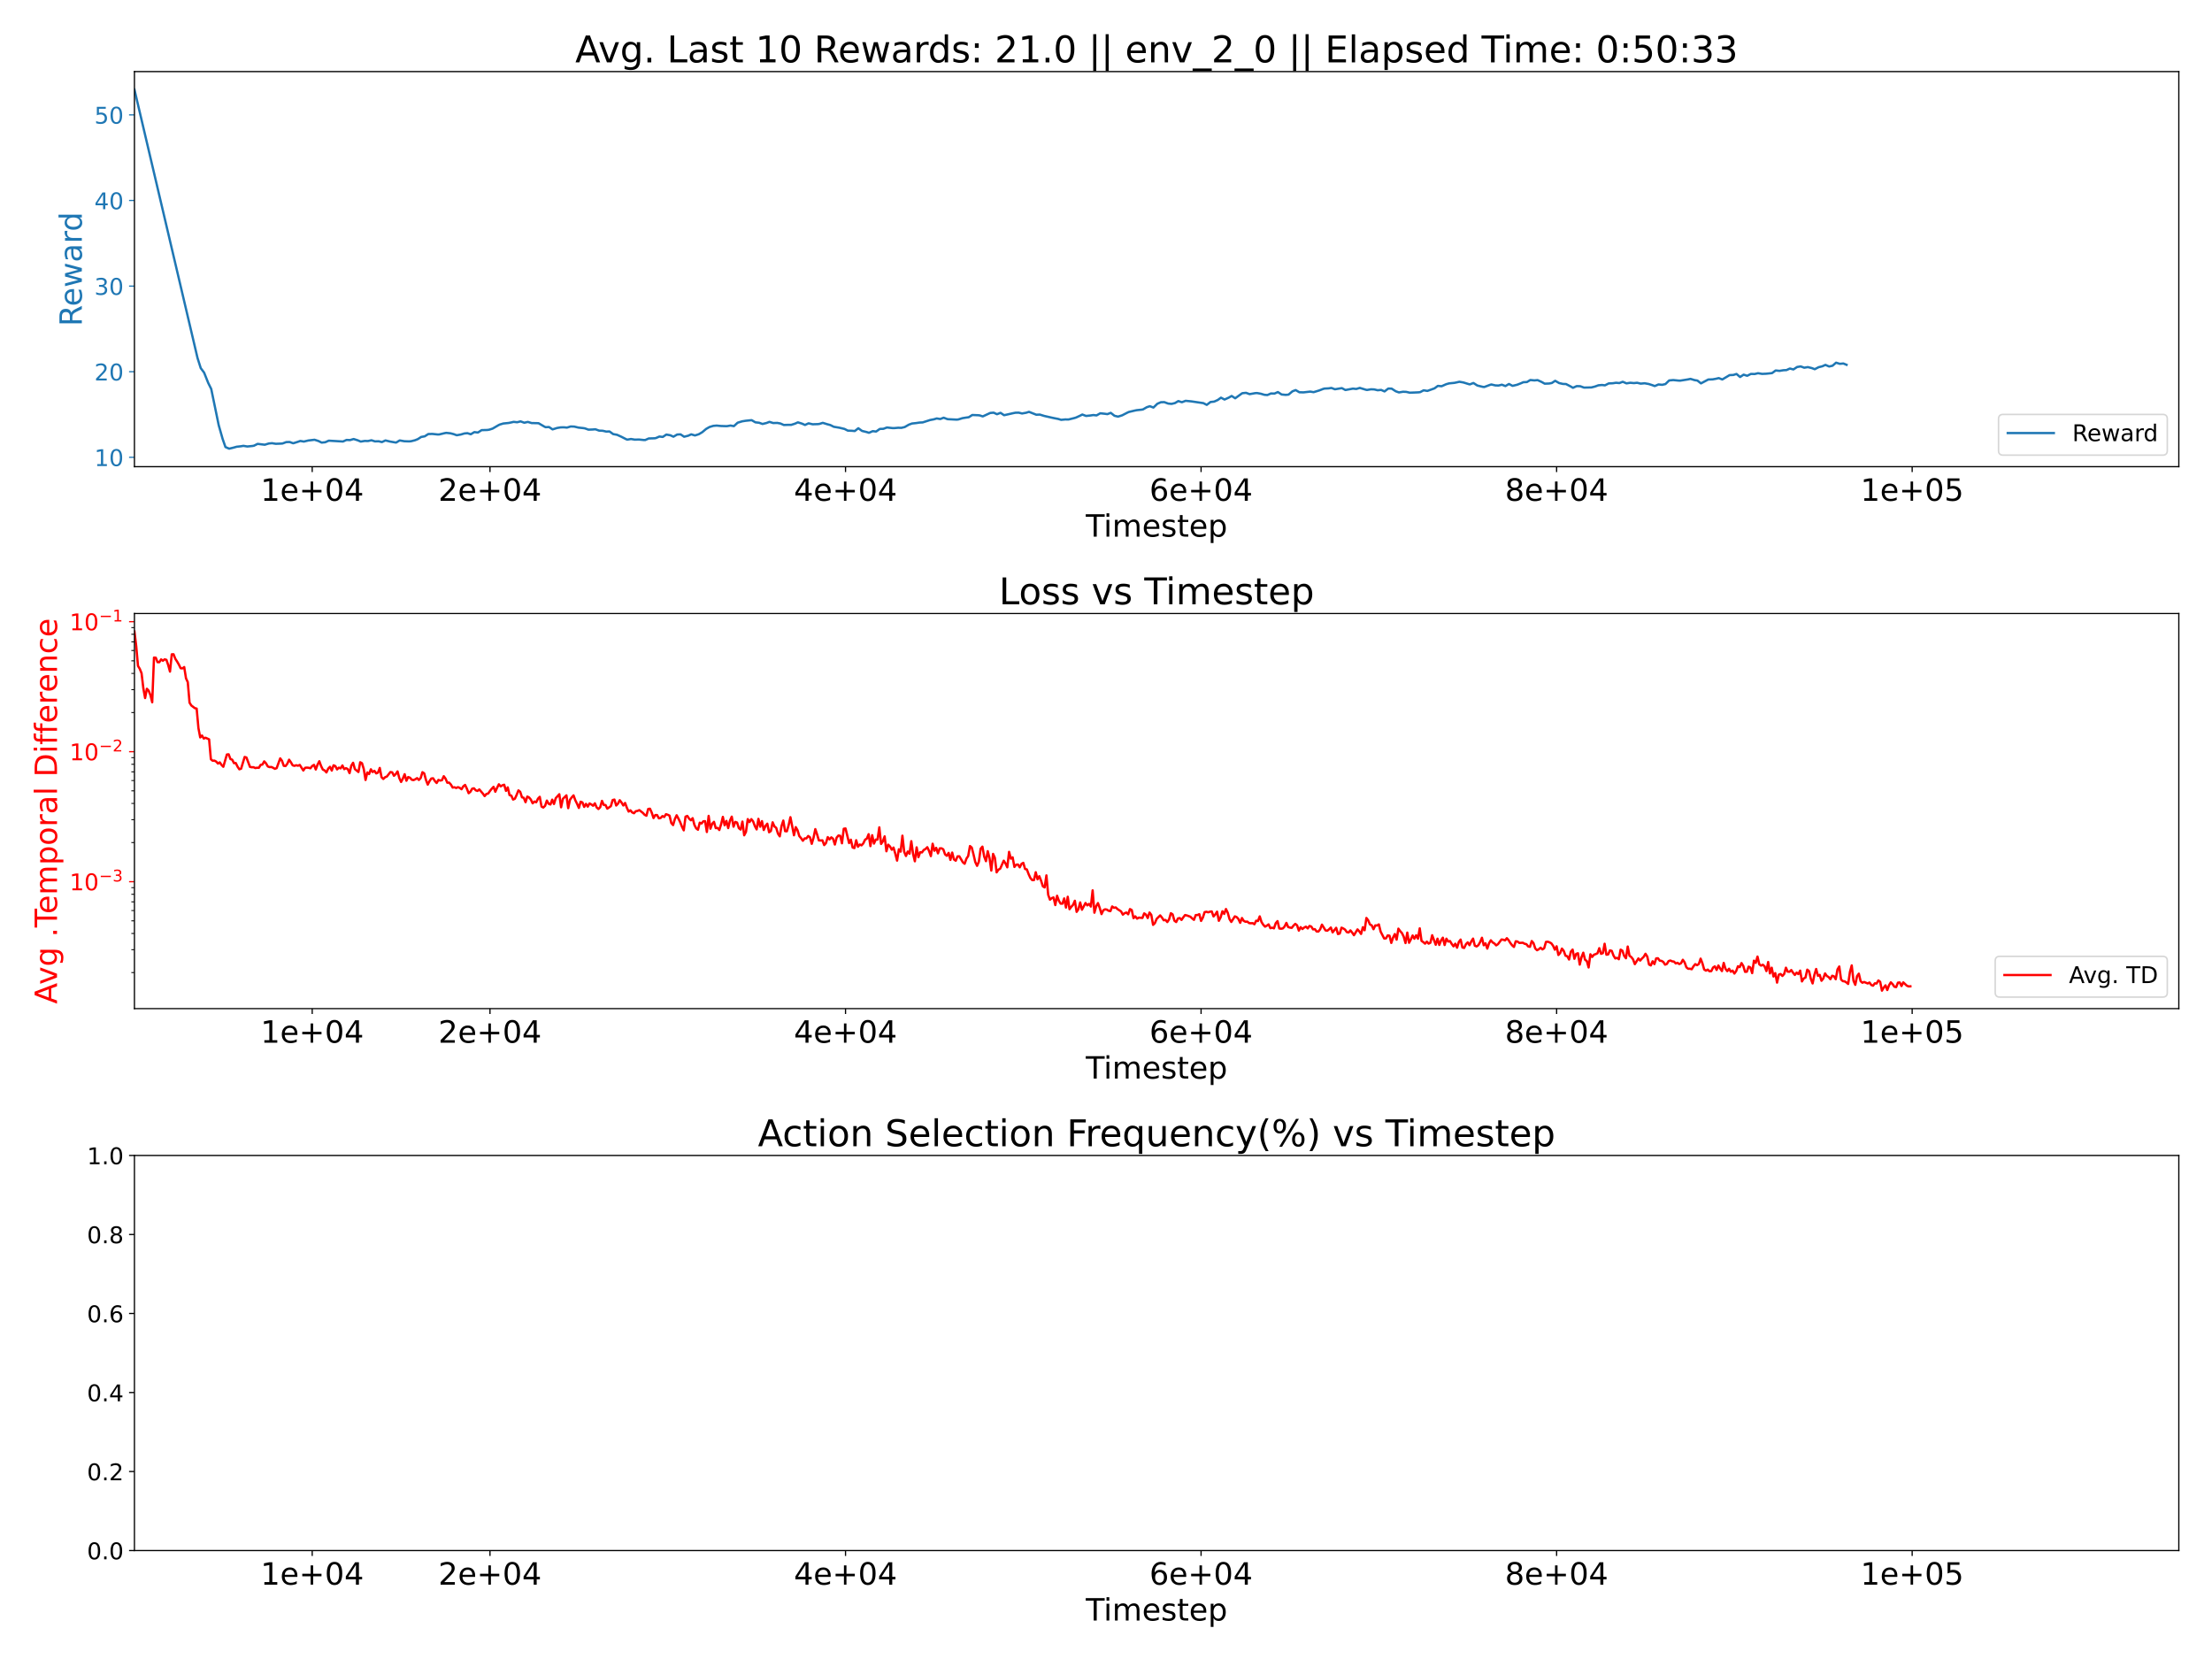 <?xml version="1.0" encoding="utf-8" standalone="no"?>
<!DOCTYPE svg PUBLIC "-//W3C//DTD SVG 1.1//EN"
  "http://www.w3.org/Graphics/SVG/1.1/DTD/svg11.dtd">
<!-- Created with matplotlib (https://matplotlib.org/) -->
<svg height="1080pt" version="1.1" viewBox="0 0 1440 1080" width="1440pt" xmlns="http://www.w3.org/2000/svg" xmlns:xlink="http://www.w3.org/1999/xlink">
 <defs>
  <style type="text/css">
*{stroke-linecap:butt;stroke-linejoin:round;}
  </style>
 </defs>
 <g id="figure_1">
  <g id="patch_1">
   <path d="M 0 1080 
L 1440 1080 
L 1440 0 
L 0 0 
z
" style="fill:#ffffff;"/>
  </g>
  <g id="axes_1">
   <g id="patch_2">
    <path d="M 87.517 303.8 
L 1418.4 303.8 
L 1418.4 46.6 
L 87.517 46.6 
z
" style="fill:#ffffff;"/>
   </g>
   <g id="matplotlib.axis_1">
    <g id="xtick_1">
     <g id="line2d_1">
      <defs>
       <path d="M 0 0 
L 0 3.5 
" id="m1430e6d744" style="stroke:#000000;stroke-width:0.8;"/>
      </defs>
      <g>
       <use style="stroke:#000000;stroke-width:0.8;" x="203.246" xlink:href="#m1430e6d744" y="303.8"/>
      </g>
     </g>
     <g id="text_1">
      <!-- 1e+04 -->
      <defs>
       <path d="M 12.406 8.297 
L 28.516 8.297 
L 28.516 63.922 
L 10.984 60.406 
L 10.984 69.391 
L 28.422 72.906 
L 38.281 72.906 
L 38.281 8.297 
L 54.391 8.297 
L 54.391 0 
L 12.406 0 
z
" id="DejaVuSans-49"/>
       <path d="M 56.203 29.594 
L 56.203 25.203 
L 14.891 25.203 
Q 15.484 15.922 20.484 11.062 
Q 25.484 6.203 34.422 6.203 
Q 39.594 6.203 44.453 7.469 
Q 49.312 8.734 54.109 11.281 
L 54.109 2.781 
Q 49.266 0.734 44.188 -0.344 
Q 39.109 -1.422 33.891 -1.422 
Q 20.797 -1.422 13.156 6.188 
Q 5.516 13.812 5.516 26.812 
Q 5.516 40.234 12.766 48.109 
Q 20.016 56 32.328 56 
Q 43.359 56 49.781 48.891 
Q 56.203 41.797 56.203 29.594 
z
M 47.219 32.234 
Q 47.125 39.594 43.094 43.984 
Q 39.062 48.391 32.422 48.391 
Q 24.906 48.391 20.391 44.141 
Q 15.875 39.891 15.188 32.172 
z
" id="DejaVuSans-101"/>
       <path d="M 46 62.703 
L 46 35.5 
L 73.188 35.5 
L 73.188 27.203 
L 46 27.203 
L 46 0 
L 37.797 0 
L 37.797 27.203 
L 10.594 27.203 
L 10.594 35.5 
L 37.797 35.5 
L 37.797 62.703 
z
" id="DejaVuSans-43"/>
       <path d="M 31.781 66.406 
Q 24.172 66.406 20.328 58.906 
Q 16.5 51.422 16.5 36.375 
Q 16.5 21.391 20.328 13.891 
Q 24.172 6.391 31.781 6.391 
Q 39.453 6.391 43.281 13.891 
Q 47.125 21.391 47.125 36.375 
Q 47.125 51.422 43.281 58.906 
Q 39.453 66.406 31.781 66.406 
z
M 31.781 74.219 
Q 44.047 74.219 50.516 64.516 
Q 56.984 54.828 56.984 36.375 
Q 56.984 17.969 50.516 8.266 
Q 44.047 -1.422 31.781 -1.422 
Q 19.531 -1.422 13.062 8.266 
Q 6.594 17.969 6.594 36.375 
Q 6.594 54.828 13.062 64.516 
Q 19.531 74.219 31.781 74.219 
z
" id="DejaVuSans-48"/>
       <path d="M 37.797 64.312 
L 12.891 25.391 
L 37.797 25.391 
z
M 35.203 72.906 
L 47.609 72.906 
L 47.609 25.391 
L 58.016 25.391 
L 58.016 17.188 
L 47.609 17.188 
L 47.609 0 
L 37.797 0 
L 37.797 17.188 
L 4.891 17.188 
L 4.891 26.703 
z
" id="DejaVuSans-52"/>
      </defs>
      <g transform="translate(169.626 325.997)scale(0.2 -0.2)">
       <use xlink:href="#DejaVuSans-49"/>
       <use x="63.623" xlink:href="#DejaVuSans-101"/>
       <use x="125.146" xlink:href="#DejaVuSans-43"/>
       <use x="208.936" xlink:href="#DejaVuSans-48"/>
       <use x="272.559" xlink:href="#DejaVuSans-52"/>
      </g>
     </g>
    </g>
    <g id="xtick_2">
     <g id="line2d_2">
      <g>
       <use style="stroke:#000000;stroke-width:0.8;" x="318.975" xlink:href="#m1430e6d744" y="303.8"/>
      </g>
     </g>
     <g id="text_2">
      <!-- 2e+04 -->
      <defs>
       <path d="M 19.188 8.297 
L 53.609 8.297 
L 53.609 0 
L 7.328 0 
L 7.328 8.297 
Q 12.938 14.109 22.625 23.891 
Q 32.328 33.688 34.812 36.531 
Q 39.547 41.844 41.422 45.531 
Q 43.312 49.219 43.312 52.781 
Q 43.312 58.594 39.234 62.25 
Q 35.156 65.922 28.609 65.922 
Q 23.969 65.922 18.812 64.312 
Q 13.672 62.703 7.812 59.422 
L 7.812 69.391 
Q 13.766 71.781 18.938 73 
Q 24.125 74.219 28.422 74.219 
Q 39.75 74.219 46.484 68.547 
Q 53.219 62.891 53.219 53.422 
Q 53.219 48.922 51.531 44.891 
Q 49.859 40.875 45.406 35.406 
Q 44.188 33.984 37.641 27.219 
Q 31.109 20.453 19.188 8.297 
z
" id="DejaVuSans-50"/>
      </defs>
      <g transform="translate(285.355 325.997)scale(0.2 -0.2)">
       <use xlink:href="#DejaVuSans-50"/>
       <use x="63.623" xlink:href="#DejaVuSans-101"/>
       <use x="125.146" xlink:href="#DejaVuSans-43"/>
       <use x="208.936" xlink:href="#DejaVuSans-48"/>
       <use x="272.559" xlink:href="#DejaVuSans-52"/>
      </g>
     </g>
    </g>
    <g id="xtick_3">
     <g id="line2d_3">
      <g>
       <use style="stroke:#000000;stroke-width:0.8;" x="550.433" xlink:href="#m1430e6d744" y="303.8"/>
      </g>
     </g>
     <g id="text_3">
      <!-- 4e+04 -->
      <g transform="translate(516.813 325.997)scale(0.2 -0.2)">
       <use xlink:href="#DejaVuSans-52"/>
       <use x="63.623" xlink:href="#DejaVuSans-101"/>
       <use x="125.146" xlink:href="#DejaVuSans-43"/>
       <use x="208.936" xlink:href="#DejaVuSans-48"/>
       <use x="272.559" xlink:href="#DejaVuSans-52"/>
      </g>
     </g>
    </g>
    <g id="xtick_4">
     <g id="line2d_4">
      <g>
       <use style="stroke:#000000;stroke-width:0.8;" x="781.891" xlink:href="#m1430e6d744" y="303.8"/>
      </g>
     </g>
     <g id="text_4">
      <!-- 6e+04 -->
      <defs>
       <path d="M 33.016 40.375 
Q 26.375 40.375 22.484 35.828 
Q 18.609 31.297 18.609 23.391 
Q 18.609 15.531 22.484 10.953 
Q 26.375 6.391 33.016 6.391 
Q 39.656 6.391 43.531 10.953 
Q 47.406 15.531 47.406 23.391 
Q 47.406 31.297 43.531 35.828 
Q 39.656 40.375 33.016 40.375 
z
M 52.594 71.297 
L 52.594 62.312 
Q 48.875 64.062 45.094 64.984 
Q 41.312 65.922 37.594 65.922 
Q 27.828 65.922 22.672 59.328 
Q 17.531 52.734 16.797 39.406 
Q 19.672 43.656 24.016 45.922 
Q 28.375 48.188 33.594 48.188 
Q 44.578 48.188 50.953 41.516 
Q 57.328 34.859 57.328 23.391 
Q 57.328 12.156 50.688 5.359 
Q 44.047 -1.422 33.016 -1.422 
Q 20.359 -1.422 13.672 8.266 
Q 6.984 17.969 6.984 36.375 
Q 6.984 53.656 15.188 63.938 
Q 23.391 74.219 37.203 74.219 
Q 40.922 74.219 44.703 73.484 
Q 48.484 72.75 52.594 71.297 
z
" id="DejaVuSans-54"/>
      </defs>
      <g transform="translate(748.271 325.997)scale(0.2 -0.2)">
       <use xlink:href="#DejaVuSans-54"/>
       <use x="63.623" xlink:href="#DejaVuSans-101"/>
       <use x="125.146" xlink:href="#DejaVuSans-43"/>
       <use x="208.936" xlink:href="#DejaVuSans-48"/>
       <use x="272.559" xlink:href="#DejaVuSans-52"/>
      </g>
     </g>
    </g>
    <g id="xtick_5">
     <g id="line2d_5">
      <g>
       <use style="stroke:#000000;stroke-width:0.8;" x="1013.349" xlink:href="#m1430e6d744" y="303.8"/>
      </g>
     </g>
     <g id="text_5">
      <!-- 8e+04 -->
      <defs>
       <path d="M 31.781 34.625 
Q 24.75 34.625 20.719 30.859 
Q 16.703 27.094 16.703 20.516 
Q 16.703 13.922 20.719 10.156 
Q 24.75 6.391 31.781 6.391 
Q 38.812 6.391 42.859 10.172 
Q 46.922 13.969 46.922 20.516 
Q 46.922 27.094 42.891 30.859 
Q 38.875 34.625 31.781 34.625 
z
M 21.922 38.812 
Q 15.578 40.375 12.031 44.719 
Q 8.5 49.078 8.5 55.328 
Q 8.5 64.062 14.719 69.141 
Q 20.953 74.219 31.781 74.219 
Q 42.672 74.219 48.875 69.141 
Q 55.078 64.062 55.078 55.328 
Q 55.078 49.078 51.531 44.719 
Q 48 40.375 41.703 38.812 
Q 48.828 37.156 52.797 32.312 
Q 56.781 27.484 56.781 20.516 
Q 56.781 9.906 50.312 4.234 
Q 43.844 -1.422 31.781 -1.422 
Q 19.734 -1.422 13.25 4.234 
Q 6.781 9.906 6.781 20.516 
Q 6.781 27.484 10.781 32.312 
Q 14.797 37.156 21.922 38.812 
z
M 18.312 54.391 
Q 18.312 48.734 21.844 45.562 
Q 25.391 42.391 31.781 42.391 
Q 38.141 42.391 41.719 45.562 
Q 45.312 48.734 45.312 54.391 
Q 45.312 60.062 41.719 63.234 
Q 38.141 66.406 31.781 66.406 
Q 25.391 66.406 21.844 63.234 
Q 18.312 60.062 18.312 54.391 
z
" id="DejaVuSans-56"/>
      </defs>
      <g transform="translate(979.728 325.997)scale(0.2 -0.2)">
       <use xlink:href="#DejaVuSans-56"/>
       <use x="63.623" xlink:href="#DejaVuSans-101"/>
       <use x="125.146" xlink:href="#DejaVuSans-43"/>
       <use x="208.936" xlink:href="#DejaVuSans-48"/>
       <use x="272.559" xlink:href="#DejaVuSans-52"/>
      </g>
     </g>
    </g>
    <g id="xtick_6">
     <g id="line2d_6">
      <g>
       <use style="stroke:#000000;stroke-width:0.8;" x="1244.807" xlink:href="#m1430e6d744" y="303.8"/>
      </g>
     </g>
     <g id="text_6">
      <!-- 1e+05 -->
      <defs>
       <path d="M 10.797 72.906 
L 49.516 72.906 
L 49.516 64.594 
L 19.828 64.594 
L 19.828 46.734 
Q 21.969 47.469 24.109 47.828 
Q 26.266 48.188 28.422 48.188 
Q 40.625 48.188 47.75 41.5 
Q 54.891 34.812 54.891 23.391 
Q 54.891 11.625 47.562 5.094 
Q 40.234 -1.422 26.906 -1.422 
Q 22.312 -1.422 17.547 -0.641 
Q 12.797 0.141 7.719 1.703 
L 7.719 11.625 
Q 12.109 9.234 16.797 8.062 
Q 21.484 6.891 26.703 6.891 
Q 35.156 6.891 40.078 11.328 
Q 45.016 15.766 45.016 23.391 
Q 45.016 31 40.078 35.438 
Q 35.156 39.891 26.703 39.891 
Q 22.75 39.891 18.812 39.016 
Q 14.891 38.141 10.797 36.281 
z
" id="DejaVuSans-53"/>
      </defs>
      <g transform="translate(1211.186 325.997)scale(0.2 -0.2)">
       <use xlink:href="#DejaVuSans-49"/>
       <use x="63.623" xlink:href="#DejaVuSans-101"/>
       <use x="125.146" xlink:href="#DejaVuSans-43"/>
       <use x="208.936" xlink:href="#DejaVuSans-48"/>
       <use x="272.559" xlink:href="#DejaVuSans-53"/>
      </g>
     </g>
    </g>
    <g id="text_7">
     <!-- Timestep -->
     <defs>
      <path d="M -0.297 72.906 
L 61.375 72.906 
L 61.375 64.594 
L 35.5 64.594 
L 35.5 0 
L 25.594 0 
L 25.594 64.594 
L -0.297 64.594 
z
" id="DejaVuSans-84"/>
      <path d="M 9.422 54.688 
L 18.406 54.688 
L 18.406 0 
L 9.422 0 
z
M 9.422 75.984 
L 18.406 75.984 
L 18.406 64.594 
L 9.422 64.594 
z
" id="DejaVuSans-105"/>
      <path d="M 52 44.188 
Q 55.375 50.25 60.062 53.125 
Q 64.75 56 71.094 56 
Q 79.641 56 84.281 50.016 
Q 88.922 44.047 88.922 33.016 
L 88.922 0 
L 79.891 0 
L 79.891 32.719 
Q 79.891 40.578 77.094 44.375 
Q 74.312 48.188 68.609 48.188 
Q 61.625 48.188 57.562 43.547 
Q 53.516 38.922 53.516 30.906 
L 53.516 0 
L 44.484 0 
L 44.484 32.719 
Q 44.484 40.625 41.703 44.406 
Q 38.922 48.188 33.109 48.188 
Q 26.219 48.188 22.156 43.531 
Q 18.109 38.875 18.109 30.906 
L 18.109 0 
L 9.078 0 
L 9.078 54.688 
L 18.109 54.688 
L 18.109 46.188 
Q 21.188 51.219 25.484 53.609 
Q 29.781 56 35.688 56 
Q 41.656 56 45.828 52.969 
Q 50 49.953 52 44.188 
z
" id="DejaVuSans-109"/>
      <path d="M 44.281 53.078 
L 44.281 44.578 
Q 40.484 46.531 36.375 47.5 
Q 32.281 48.484 27.875 48.484 
Q 21.188 48.484 17.844 46.438 
Q 14.5 44.391 14.5 40.281 
Q 14.5 37.156 16.891 35.375 
Q 19.281 33.594 26.516 31.984 
L 29.594 31.297 
Q 39.156 29.25 43.188 25.516 
Q 47.219 21.781 47.219 15.094 
Q 47.219 7.469 41.188 3.016 
Q 35.156 -1.422 24.609 -1.422 
Q 20.219 -1.422 15.453 -0.562 
Q 10.688 0.297 5.422 2 
L 5.422 11.281 
Q 10.406 8.688 15.234 7.391 
Q 20.062 6.109 24.812 6.109 
Q 31.156 6.109 34.562 8.281 
Q 37.984 10.453 37.984 14.406 
Q 37.984 18.062 35.516 20.016 
Q 33.062 21.969 24.703 23.781 
L 21.578 24.516 
Q 13.234 26.266 9.516 29.906 
Q 5.812 33.547 5.812 39.891 
Q 5.812 47.609 11.281 51.797 
Q 16.75 56 26.812 56 
Q 31.781 56 36.172 55.266 
Q 40.578 54.547 44.281 53.078 
z
" id="DejaVuSans-115"/>
      <path d="M 18.312 70.219 
L 18.312 54.688 
L 36.812 54.688 
L 36.812 47.703 
L 18.312 47.703 
L 18.312 18.016 
Q 18.312 11.328 20.141 9.422 
Q 21.969 7.516 27.594 7.516 
L 36.812 7.516 
L 36.812 0 
L 27.594 0 
Q 17.188 0 13.234 3.875 
Q 9.281 7.766 9.281 18.016 
L 9.281 47.703 
L 2.688 47.703 
L 2.688 54.688 
L 9.281 54.688 
L 9.281 70.219 
z
" id="DejaVuSans-116"/>
      <path d="M 18.109 8.203 
L 18.109 -20.797 
L 9.078 -20.797 
L 9.078 54.688 
L 18.109 54.688 
L 18.109 46.391 
Q 20.953 51.266 25.266 53.625 
Q 29.594 56 35.594 56 
Q 45.562 56 51.781 48.094 
Q 58.016 40.188 58.016 27.297 
Q 58.016 14.406 51.781 6.484 
Q 45.562 -1.422 35.594 -1.422 
Q 29.594 -1.422 25.266 0.953 
Q 20.953 3.328 18.109 8.203 
z
M 48.688 27.297 
Q 48.688 37.203 44.609 42.844 
Q 40.531 48.484 33.406 48.484 
Q 26.266 48.484 22.188 42.844 
Q 18.109 37.203 18.109 27.297 
Q 18.109 17.391 22.188 11.75 
Q 26.266 6.109 33.406 6.109 
Q 40.531 6.109 44.609 11.75 
Q 48.688 17.391 48.688 27.297 
z
" id="DejaVuSans-112"/>
     </defs>
     <g transform="translate(706.86 349.353)scale(0.2 -0.2)">
      <use xlink:href="#DejaVuSans-84"/>
      <use x="57.959" xlink:href="#DejaVuSans-105"/>
      <use x="85.742" xlink:href="#DejaVuSans-109"/>
      <use x="183.154" xlink:href="#DejaVuSans-101"/>
      <use x="244.678" xlink:href="#DejaVuSans-115"/>
      <use x="296.777" xlink:href="#DejaVuSans-116"/>
      <use x="335.986" xlink:href="#DejaVuSans-101"/>
      <use x="397.51" xlink:href="#DejaVuSans-112"/>
     </g>
    </g>
   </g>
   <g id="matplotlib.axis_2">
    <g id="ytick_1">
     <g id="line2d_7">
      <defs>
       <path d="M 0 0 
L -3.5 0 
" id="m81dfb601da" style="stroke:#1f77b4;stroke-width:0.8;"/>
      </defs>
      <g>
       <use style="fill:#1f77b4;stroke:#1f77b4;stroke-width:0.8;" x="87.517" xlink:href="#m81dfb601da" y="297.694"/>
      </g>
     </g>
     <g id="text_8">
      <!-- 10 -->
      <g style="fill:#1f77b4;" transform="translate(61.43 303.392)scale(0.15 -0.15)">
       <use xlink:href="#DejaVuSans-49"/>
       <use x="63.623" xlink:href="#DejaVuSans-48"/>
      </g>
     </g>
    </g>
    <g id="ytick_2">
     <g id="line2d_8">
      <g>
       <use style="fill:#1f77b4;stroke:#1f77b4;stroke-width:0.8;" x="87.517" xlink:href="#m81dfb601da" y="241.969"/>
      </g>
     </g>
     <g id="text_9">
      <!-- 20 -->
      <g style="fill:#1f77b4;" transform="translate(61.43 247.667)scale(0.15 -0.15)">
       <use xlink:href="#DejaVuSans-50"/>
       <use x="63.623" xlink:href="#DejaVuSans-48"/>
      </g>
     </g>
    </g>
    <g id="ytick_3">
     <g id="line2d_9">
      <g>
       <use style="fill:#1f77b4;stroke:#1f77b4;stroke-width:0.8;" x="87.517" xlink:href="#m81dfb601da" y="186.244"/>
      </g>
     </g>
     <g id="text_10">
      <!-- 30 -->
      <defs>
       <path d="M 40.578 39.312 
Q 47.656 37.797 51.625 33 
Q 55.609 28.219 55.609 21.188 
Q 55.609 10.406 48.188 4.484 
Q 40.766 -1.422 27.094 -1.422 
Q 22.516 -1.422 17.656 -0.516 
Q 12.797 0.391 7.625 2.203 
L 7.625 11.719 
Q 11.719 9.328 16.594 8.109 
Q 21.484 6.891 26.812 6.891 
Q 36.078 6.891 40.938 10.547 
Q 45.797 14.203 45.797 21.188 
Q 45.797 27.641 41.281 31.266 
Q 36.766 34.906 28.719 34.906 
L 20.219 34.906 
L 20.219 43.016 
L 29.109 43.016 
Q 36.375 43.016 40.234 45.922 
Q 44.094 48.828 44.094 54.297 
Q 44.094 59.906 40.109 62.906 
Q 36.141 65.922 28.719 65.922 
Q 24.656 65.922 20.016 65.031 
Q 15.375 64.156 9.812 62.312 
L 9.812 71.094 
Q 15.438 72.656 20.344 73.438 
Q 25.25 74.219 29.594 74.219 
Q 40.828 74.219 47.359 69.109 
Q 53.906 64.016 53.906 55.328 
Q 53.906 49.266 50.438 45.094 
Q 46.969 40.922 40.578 39.312 
z
" id="DejaVuSans-51"/>
      </defs>
      <g style="fill:#1f77b4;" transform="translate(61.43 191.942)scale(0.15 -0.15)">
       <use xlink:href="#DejaVuSans-51"/>
       <use x="63.623" xlink:href="#DejaVuSans-48"/>
      </g>
     </g>
    </g>
    <g id="ytick_4">
     <g id="line2d_10">
      <g>
       <use style="fill:#1f77b4;stroke:#1f77b4;stroke-width:0.8;" x="87.517" xlink:href="#m81dfb601da" y="130.518"/>
      </g>
     </g>
     <g id="text_11">
      <!-- 40 -->
      <g style="fill:#1f77b4;" transform="translate(61.43 136.217)scale(0.15 -0.15)">
       <use xlink:href="#DejaVuSans-52"/>
       <use x="63.623" xlink:href="#DejaVuSans-48"/>
      </g>
     </g>
    </g>
    <g id="ytick_5">
     <g id="line2d_11">
      <g>
       <use style="fill:#1f77b4;stroke:#1f77b4;stroke-width:0.8;" x="87.517" xlink:href="#m81dfb601da" y="74.793"/>
      </g>
     </g>
     <g id="text_12">
      <!-- 50 -->
      <g style="fill:#1f77b4;" transform="translate(61.43 80.492)scale(0.15 -0.15)">
       <use xlink:href="#DejaVuSans-53"/>
       <use x="63.623" xlink:href="#DejaVuSans-48"/>
      </g>
     </g>
    </g>
    <g id="text_13">
     <!-- Reward -->
     <defs>
      <path d="M 44.391 34.188 
Q 47.562 33.109 50.562 29.594 
Q 53.562 26.078 56.594 19.922 
L 66.609 0 
L 56 0 
L 46.688 18.703 
Q 43.062 26.031 39.672 28.422 
Q 36.281 30.812 30.422 30.812 
L 19.672 30.812 
L 19.672 0 
L 9.812 0 
L 9.812 72.906 
L 32.078 72.906 
Q 44.578 72.906 50.734 67.672 
Q 56.891 62.453 56.891 51.906 
Q 56.891 45.016 53.688 40.469 
Q 50.484 35.938 44.391 34.188 
z
M 19.672 64.797 
L 19.672 38.922 
L 32.078 38.922 
Q 39.203 38.922 42.844 42.219 
Q 46.484 45.516 46.484 51.906 
Q 46.484 58.297 42.844 61.547 
Q 39.203 64.797 32.078 64.797 
z
" id="DejaVuSans-82"/>
      <path d="M 4.203 54.688 
L 13.188 54.688 
L 24.422 12.016 
L 35.594 54.688 
L 46.188 54.688 
L 57.422 12.016 
L 68.609 54.688 
L 77.594 54.688 
L 63.281 0 
L 52.688 0 
L 40.922 44.828 
L 29.109 0 
L 18.5 0 
z
" id="DejaVuSans-119"/>
      <path d="M 34.281 27.484 
Q 23.391 27.484 19.188 25 
Q 14.984 22.516 14.984 16.5 
Q 14.984 11.719 18.141 8.906 
Q 21.297 6.109 26.703 6.109 
Q 34.188 6.109 38.703 11.406 
Q 43.219 16.703 43.219 25.484 
L 43.219 27.484 
z
M 52.203 31.203 
L 52.203 0 
L 43.219 0 
L 43.219 8.297 
Q 40.141 3.328 35.547 0.953 
Q 30.953 -1.422 24.312 -1.422 
Q 15.922 -1.422 10.953 3.297 
Q 6 8.016 6 15.922 
Q 6 25.141 12.172 29.828 
Q 18.359 34.516 30.609 34.516 
L 43.219 34.516 
L 43.219 35.406 
Q 43.219 41.609 39.141 45 
Q 35.062 48.391 27.688 48.391 
Q 23 48.391 18.547 47.266 
Q 14.109 46.141 10.016 43.891 
L 10.016 52.203 
Q 14.938 54.109 19.578 55.047 
Q 24.219 56 28.609 56 
Q 40.484 56 46.344 49.844 
Q 52.203 43.703 52.203 31.203 
z
" id="DejaVuSans-97"/>
      <path d="M 41.109 46.297 
Q 39.594 47.172 37.812 47.578 
Q 36.031 48 33.891 48 
Q 26.266 48 22.188 43.047 
Q 18.109 38.094 18.109 28.812 
L 18.109 0 
L 9.078 0 
L 9.078 54.688 
L 18.109 54.688 
L 18.109 46.188 
Q 20.953 51.172 25.484 53.578 
Q 30.031 56 36.531 56 
Q 37.453 56 38.578 55.875 
Q 39.703 55.766 41.062 55.516 
z
" id="DejaVuSans-114"/>
      <path d="M 45.406 46.391 
L 45.406 75.984 
L 54.391 75.984 
L 54.391 0 
L 45.406 0 
L 45.406 8.203 
Q 42.578 3.328 38.25 0.953 
Q 33.938 -1.422 27.875 -1.422 
Q 17.969 -1.422 11.734 6.484 
Q 5.516 14.406 5.516 27.297 
Q 5.516 40.188 11.734 48.094 
Q 17.969 56 27.875 56 
Q 33.938 56 38.25 53.625 
Q 42.578 51.266 45.406 46.391 
z
M 14.797 27.297 
Q 14.797 17.391 18.875 11.75 
Q 22.953 6.109 30.078 6.109 
Q 37.203 6.109 41.297 11.75 
Q 45.406 17.391 45.406 27.297 
Q 45.406 37.203 41.297 42.844 
Q 37.203 48.484 30.078 48.484 
Q 22.953 48.484 18.875 42.844 
Q 14.797 37.203 14.797 27.297 
z
" id="DejaVuSans-100"/>
     </defs>
     <g style="fill:#1f77b4;" transform="translate(53.27 212.442)rotate(-90)scale(0.2 -0.2)">
      <use xlink:href="#DejaVuSans-82"/>
      <use x="64.982" xlink:href="#DejaVuSans-101"/>
      <use x="126.506" xlink:href="#DejaVuSans-119"/>
      <use x="208.293" xlink:href="#DejaVuSans-97"/>
      <use x="269.572" xlink:href="#DejaVuSans-114"/>
      <use x="308.936" xlink:href="#DejaVuSans-100"/>
     </g>
    </g>
   </g>
   <g id="line2d_12">
    <path clip-path="url(#p3036f6a809)" d="M 87.517 58.291 
L 128.601 233.116 
L 130.684 239.648 
L 132.883 242.597 
L 135.545 249.276 
L 137.512 253.225 
L 140.868 269.453 
L 142.373 276.777 
L 144.919 285.701 
L 146.77 291.034 
L 149.201 292.085 
L 152.094 291.385 
L 154.061 290.819 
L 156.723 290.533 
L 158.459 290.246 
L 161.005 290.66 
L 164.477 290.314 
L 165.403 290.115 
L 167.717 288.961 
L 172.347 289.514 
L 175.008 288.706 
L 177.091 288.519 
L 179.522 288.909 
L 182.994 288.778 
L 183.919 288.706 
L 186.35 287.802 
L 188.549 287.735 
L 190.863 288.571 
L 193.756 287.671 
L 195.492 287.062 
L 197.807 287.456 
L 200.7 286.763 
L 204.751 286.278 
L 207.297 287.09 
L 209.38 288.129 
L 211.694 287.898 
L 214.009 286.879 
L 223.267 287.42 
L 225.582 286.401 
L 227.896 286.489 
L 230.211 285.8 
L 232.873 286.64 
L 234.84 287.468 
L 237.386 287.054 
L 239.585 287.106 
L 241.784 286.608 
L 244.099 287.333 
L 246.529 287.265 
L 248.612 287.794 
L 250.927 286.724 
L 253.935 287.448 
L 257.06 287.985 
L 257.87 288.105 
L 260.185 286.72 
L 263.194 287.237 
L 266.318 287.345 
L 267.591 287.237 
L 270.138 286.608 
L 271.989 285.872 
L 274.188 284.455 
L 276.503 284.041 
L 278.817 282.556 
L 281.479 282.481 
L 284.835 282.835 
L 285.877 282.827 
L 289.464 281.979 
L 290.506 281.792 
L 293.283 282.087 
L 295.366 282.624 
L 297.334 283.34 
L 299.996 282.867 
L 302.31 282.178 
L 304.278 281.991 
L 306.476 282.692 
L 308.791 281.302 
L 311.106 281.573 
L 313.536 280.021 
L 317.239 279.913 
L 318.512 279.718 
L 320.711 279.002 
L 324.414 276.84 
L 325.34 276.379 
L 327.655 275.694 
L 331.127 275.348 
L 332.631 275.037 
L 334.367 274.631 
L 336.682 274.878 
L 338.881 274.313 
L 341.311 275.197 
L 343.625 274.667 
L 346.056 275.404 
L 350.569 275.499 
L 354.504 277.788 
L 355.198 278.098 
L 357.397 277.991 
L 359.712 279.523 
L 362.721 278.592 
L 365.035 278.218 
L 367.118 278.182 
L 369.086 278.369 
L 371.516 277.633 
L 373.831 277.712 
L 376.608 278.373 
L 379.733 278.695 
L 380.774 278.866 
L 383.089 279.702 
L 385.866 279.599 
L 387.602 279.456 
L 390.033 280.339 
L 392.347 280.419 
L 394.662 280.956 
L 396.745 280.861 
L 399.175 282.592 
L 401.721 283.054 
L 404.499 284.32 
L 407.739 285.979 
L 408.434 286.194 
L 410.748 285.788 
L 413.294 286.202 
L 415.956 286.123 
L 419.081 286.445 
L 420.006 286.465 
L 422.321 285.434 
L 426.024 285.327 
L 426.95 285.191 
L 429.265 284.184 
L 431.464 284.439 
L 433.778 282.895 
L 436.324 283.344 
L 438.407 284.284 
L 440.838 282.875 
L 443.037 282.767 
L 445.351 284.308 
L 448.013 283.647 
L 449.98 282.747 
L 452.411 283.476 
L 454.957 282.664 
L 457.155 281.354 
L 459.702 279.221 
L 461.9 277.971 
L 464.331 277.242 
L 466.53 277.051 
L 469.191 277.314 
L 472.316 277.422 
L 473.358 277.414 
L 475.556 277.031 
L 477.755 277.418 
L 480.186 275.185 
L 483.079 274.293 
L 485.393 273.919 
L 488.518 273.596 
L 489.328 273.529 
L 491.758 274.938 
L 494.189 275.205 
L 496.388 276.005 
L 499.049 275.348 
L 500.901 274.627 
L 503.331 275.392 
L 505.993 275.316 
L 508.076 275.702 
L 510.275 276.665 
L 513.168 276.57 
L 515.02 276.598 
L 517.566 275.79 
L 519.418 274.942 
L 522.195 275.814 
L 524.047 276.649 
L 526.361 275.579 
L 529.023 276.2 
L 532.495 276.092 
L 533.537 275.941 
L 535.62 275.264 
L 538.629 276.196 
L 540.48 276.677 
L 542.795 277.832 
L 546.382 278.433 
L 549.739 279.225 
L 551.937 280.339 
L 554.831 280.443 
L 556.451 280.61 
L 558.765 278.791 
L 561.196 280.534 
L 564.089 281.235 
L 565.709 281.744 
L 568.14 280.681 
L 570.338 280.932 
L 572.769 279.225 
L 575.083 279.153 
L 577.398 278.293 
L 581.101 278.695 
L 582.374 278.675 
L 584.689 278.464 
L 586.772 278.528 
L 588.971 278.003 
L 591.633 276.462 
L 593.716 275.702 
L 596.493 275.408 
L 598.576 275.085 
L 600.659 274.986 
L 605.52 273.421 
L 607.835 272.995 
L 609.802 272.414 
L 612.117 272.784 
L 614.315 271.925 
L 616.861 272.876 
L 622.764 273.175 
L 623.805 273.075 
L 626.583 272.223 
L 628.897 271.849 
L 630.633 271.622 
L 632.948 270.161 
L 636.651 270.309 
L 637.693 270.408 
L 639.776 271.077 
L 644.636 268.836 
L 646.835 268.641 
L 649.034 269.648 
L 651.349 268.756 
L 653.663 270.297 
L 659.797 268.924 
L 661.07 268.681 
L 663.153 268.637 
L 665.352 269.17 
L 668.014 268.697 
L 669.865 268.104 
L 674.61 269.978 
L 676.925 269.891 
L 679.818 270.782 
L 685.257 272.012 
L 686.762 272.323 
L 688.845 272.717 
L 690.812 273.31 
L 693.474 273.051 
L 695.557 273.095 
L 699.145 272.215 
L 700.418 271.845 
L 703.079 270.627 
L 704.584 269.855 
L 707.014 270.774 
L 709.907 270.472 
L 711.759 270.189 
L 713.842 270.432 
L 716.273 269.047 
L 719.166 269.349 
L 720.902 269.6 
L 723.101 268.764 
L 725.531 270.675 
L 727.845 271.216 
L 730.507 270.376 
L 733.979 268.589 
L 734.905 268.179 
L 738.493 267.331 
L 739.997 267.021 
L 743.122 266.698 
L 744.048 266.539 
L 746.594 265.074 
L 748.561 264.442 
L 750.876 265.313 
L 753.422 262.845 
L 755.736 261.85 
L 757.935 261.783 
L 760.481 262.722 
L 762.68 262.925 
L 764.879 262.4 
L 767.078 261.094 
L 769.392 261.846 
L 771.822 260.927 
L 775.526 261.289 
L 783.395 262.443 
L 785.594 263.574 
L 788.024 261.699 
L 790.455 261.432 
L 792.769 260.378 
L 794.853 258.877 
L 797.167 260.095 
L 799.945 258.841 
L 801.796 257.771 
L 804.111 259.279 
L 808.393 256.178 
L 808.856 255.955 
L 811.17 255.733 
L 813.485 256.58 
L 817.188 255.924 
L 818.345 255.876 
L 820.776 256.318 
L 823.09 257.006 
L 825.058 257.17 
L 827.372 256.151 
L 829.687 256.214 
L 831.886 255.223 
L 834.316 256.799 
L 836.978 257.058 
L 838.83 256.883 
L 841.376 254.745 
L 843.459 253.945 
L 845.889 255.354 
L 848.551 255.43 
L 852.948 254.925 
L 855.147 255.295 
L 858.851 254.168 
L 861.281 253.217 
L 862.207 252.954 
L 864.753 252.847 
L 866.72 252.548 
L 869.035 253.408 
L 872.738 252.791 
L 873.548 252.668 
L 875.863 253.898 
L 880.723 252.994 
L 882.922 253.213 
L 885.237 252.524 
L 888.94 253.651 
L 889.866 253.874 
L 892.528 253.432 
L 894.611 253.512 
L 896.81 254.045 
L 899.124 253.834 
L 901.323 254.817 
L 903.753 252.954 
L 905.952 252.994 
L 908.614 254.714 
L 910.697 255.466 
L 913.359 255.024 
L 915.442 255.104 
L 917.757 255.641 
L 921.344 255.502 
L 923.659 255.394 
L 924.585 255.247 
L 926.783 254.081 
L 929.214 254.487 
L 933.843 252.823 
L 936.042 251.211 
L 938.472 251.438 
L 941.481 250.108 
L 943.333 249.583 
L 946.805 249.237 
L 948.309 248.926 
L 950.045 248.52 
L 952.707 248.994 
L 956.179 250.073 
L 956.873 250.224 
L 959.188 249.332 
L 961.734 250.964 
L 965.321 251.844 
L 966.247 251.939 
L 970.066 250.51 
L 970.876 250.295 
L 973.538 250.92 
L 975.621 250.964 
L 977.704 250.431 
L 980.019 251.326 
L 982.333 249.961 
L 984.648 251.191 
L 987.657 250.467 
L 989.971 249.567 
L 991.707 248.815 
L 994.022 248.707 
L 996.221 247.39 
L 998.883 247.645 
L 1000.966 247.453 
L 1003.628 248.66 
L 1005.595 249.77 
L 1008.488 249.667 
L 1010.224 249.332 
L 1012.423 247.895 
L 1014.969 249.372 
L 1017.399 249.929 
L 1019.482 250.013 
L 1022.491 251.581 
L 1023.996 252.449 
L 1026.426 251.362 
L 1028.741 251.434 
L 1031.171 252.317 
L 1036.032 252.21 
L 1038.346 251.625 
L 1040.545 250.829 
L 1042.86 250.622 
L 1044.827 250.853 
L 1047.257 249.611 
L 1049.919 249.503 
L 1052.002 249.173 
L 1054.201 249.38 
L 1056.4 248.524 
L 1058.83 249.575 
L 1061.261 249.173 
L 1063.691 249.396 
L 1065.774 249.181 
L 1068.089 249.746 
L 1070.635 249.507 
L 1073.296 249.977 
L 1075.611 250.717 
L 1077.231 251.334 
L 1079.661 250.272 
L 1082.092 250.506 
L 1084.175 250.029 
L 1086.605 247.676 
L 1089.267 247.418 
L 1092.623 247.756 
L 1093.78 247.804 
L 1098.757 247.016 
L 1100.493 246.645 
L 1103.154 247.453 
L 1105.006 247.748 
L 1107.321 249.579 
L 1112.066 247.063 
L 1114.959 246.96 
L 1117.273 246.538 
L 1118.894 246.132 
L 1121.208 247.028 
L 1125.953 244.198 
L 1128.383 244.098 
L 1130.466 243.453 
L 1132.781 245.431 
L 1135.096 243.899 
L 1137.41 244.643 
L 1139.84 243.413 
L 1142.271 243.481 
L 1144.47 242.96 
L 1147.131 243.401 
L 1149.677 243.298 
L 1152.802 242.976 
L 1153.612 242.88 
L 1155.927 241.18 
L 1158.473 241.431 
L 1161.019 241.013 
L 1162.986 240.93 
L 1165.185 239.915 
L 1167.5 240.496 
L 1169.93 238.908 
L 1172.245 238.537 
L 1174.559 239.385 
L 1176.874 238.979 
L 1179.535 239.636 
L 1181.387 240.345 
L 1183.933 239.043 
L 1186.363 238.43 
L 1188.331 237.538 
L 1190.761 238.589 
L 1192.96 238.096 
L 1195.275 236.097 
L 1197.705 236.85 
L 1200.02 236.627 
L 1202.103 237.487 
L 1202.103 237.487 
" style="fill:none;stroke:#1f77b4;stroke-linecap:square;stroke-width:1.5;"/>
   </g>
   <g id="patch_3">
    <path d="M 87.517 303.8 
L 87.517 46.6 
" style="fill:none;stroke:#000000;stroke-linecap:square;stroke-linejoin:miter;stroke-width:0.8;"/>
   </g>
   <g id="patch_4">
    <path d="M 1418.4 303.8 
L 1418.4 46.6 
" style="fill:none;stroke:#000000;stroke-linecap:square;stroke-linejoin:miter;stroke-width:0.8;"/>
   </g>
   <g id="patch_5">
    <path d="M 87.517 303.8 
L 1418.4 303.8 
" style="fill:none;stroke:#000000;stroke-linecap:square;stroke-linejoin:miter;stroke-width:0.8;"/>
   </g>
   <g id="patch_6">
    <path d="M 87.517 46.6 
L 1418.4 46.6 
" style="fill:none;stroke:#000000;stroke-linecap:square;stroke-linejoin:miter;stroke-width:0.8;"/>
   </g>
   <g id="text_14">
    <!-- Avg. Last 10 Rewards: 21.0 || env_2_0 || Elapsed Time: 0:50:33 -->
    <defs>
     <path d="M 34.188 63.188 
L 20.797 26.906 
L 47.609 26.906 
z
M 28.609 72.906 
L 39.797 72.906 
L 67.578 0 
L 57.328 0 
L 50.688 18.703 
L 17.828 18.703 
L 11.188 0 
L 0.781 0 
z
" id="DejaVuSans-65"/>
     <path d="M 2.984 54.688 
L 12.5 54.688 
L 29.594 8.797 
L 46.688 54.688 
L 56.203 54.688 
L 35.688 0 
L 23.484 0 
z
" id="DejaVuSans-118"/>
     <path d="M 45.406 27.984 
Q 45.406 37.75 41.375 43.109 
Q 37.359 48.484 30.078 48.484 
Q 22.859 48.484 18.828 43.109 
Q 14.797 37.75 14.797 27.984 
Q 14.797 18.266 18.828 12.891 
Q 22.859 7.516 30.078 7.516 
Q 37.359 7.516 41.375 12.891 
Q 45.406 18.266 45.406 27.984 
z
M 54.391 6.781 
Q 54.391 -7.172 48.188 -13.984 
Q 42 -20.797 29.203 -20.797 
Q 24.469 -20.797 20.266 -20.094 
Q 16.062 -19.391 12.109 -17.922 
L 12.109 -9.188 
Q 16.062 -11.328 19.922 -12.344 
Q 23.781 -13.375 27.781 -13.375 
Q 36.625 -13.375 41.016 -8.766 
Q 45.406 -4.156 45.406 5.172 
L 45.406 9.625 
Q 42.625 4.781 38.281 2.391 
Q 33.938 0 27.875 0 
Q 17.828 0 11.672 7.656 
Q 5.516 15.328 5.516 27.984 
Q 5.516 40.672 11.672 48.328 
Q 17.828 56 27.875 56 
Q 33.938 56 38.281 53.609 
Q 42.625 51.219 45.406 46.391 
L 45.406 54.688 
L 54.391 54.688 
z
" id="DejaVuSans-103"/>
     <path d="M 10.688 12.406 
L 21 12.406 
L 21 0 
L 10.688 0 
z
" id="DejaVuSans-46"/>
     <path id="DejaVuSans-32"/>
     <path d="M 9.812 72.906 
L 19.672 72.906 
L 19.672 8.297 
L 55.172 8.297 
L 55.172 0 
L 9.812 0 
z
" id="DejaVuSans-76"/>
     <path d="M 11.719 12.406 
L 22.016 12.406 
L 22.016 0 
L 11.719 0 
z
M 11.719 51.703 
L 22.016 51.703 
L 22.016 39.312 
L 11.719 39.312 
z
" id="DejaVuSans-58"/>
     <path d="M 21 76.422 
L 21 -23.578 
L 12.703 -23.578 
L 12.703 76.422 
z
" id="DejaVuSans-124"/>
     <path d="M 54.891 33.016 
L 54.891 0 
L 45.906 0 
L 45.906 32.719 
Q 45.906 40.484 42.875 44.328 
Q 39.844 48.188 33.797 48.188 
Q 26.516 48.188 22.312 43.547 
Q 18.109 38.922 18.109 30.906 
L 18.109 0 
L 9.078 0 
L 9.078 54.688 
L 18.109 54.688 
L 18.109 46.188 
Q 21.344 51.125 25.703 53.562 
Q 30.078 56 35.797 56 
Q 45.219 56 50.047 50.172 
Q 54.891 44.344 54.891 33.016 
z
" id="DejaVuSans-110"/>
     <path d="M 50.984 -16.609 
L 50.984 -23.578 
L -0.984 -23.578 
L -0.984 -16.609 
z
" id="DejaVuSans-95"/>
     <path d="M 9.812 72.906 
L 55.906 72.906 
L 55.906 64.594 
L 19.672 64.594 
L 19.672 43.016 
L 54.391 43.016 
L 54.391 34.719 
L 19.672 34.719 
L 19.672 8.297 
L 56.781 8.297 
L 56.781 0 
L 9.812 0 
z
" id="DejaVuSans-69"/>
     <path d="M 9.422 75.984 
L 18.406 75.984 
L 18.406 0 
L 9.422 0 
z
" id="DejaVuSans-108"/>
    </defs>
    <g transform="translate(374.479 40.6)scale(0.24 -0.24)">
     <use xlink:href="#DejaVuSans-65"/>
     <use x="62.533" xlink:href="#DejaVuSans-118"/>
     <use x="121.713" xlink:href="#DejaVuSans-103"/>
     <use x="185.189" xlink:href="#DejaVuSans-46"/>
     <use x="216.977" xlink:href="#DejaVuSans-32"/>
     <use x="248.764" xlink:href="#DejaVuSans-76"/>
     <use x="304.477" xlink:href="#DejaVuSans-97"/>
     <use x="365.756" xlink:href="#DejaVuSans-115"/>
     <use x="417.855" xlink:href="#DejaVuSans-116"/>
     <use x="457.064" xlink:href="#DejaVuSans-32"/>
     <use x="488.852" xlink:href="#DejaVuSans-49"/>
     <use x="552.475" xlink:href="#DejaVuSans-48"/>
     <use x="616.098" xlink:href="#DejaVuSans-32"/>
     <use x="647.885" xlink:href="#DejaVuSans-82"/>
     <use x="712.867" xlink:href="#DejaVuSans-101"/>
     <use x="774.391" xlink:href="#DejaVuSans-119"/>
     <use x="856.178" xlink:href="#DejaVuSans-97"/>
     <use x="917.457" xlink:href="#DejaVuSans-114"/>
     <use x="956.82" xlink:href="#DejaVuSans-100"/>
     <use x="1020.297" xlink:href="#DejaVuSans-115"/>
     <use x="1072.396" xlink:href="#DejaVuSans-58"/>
     <use x="1106.088" xlink:href="#DejaVuSans-32"/>
     <use x="1137.875" xlink:href="#DejaVuSans-50"/>
     <use x="1201.498" xlink:href="#DejaVuSans-49"/>
     <use x="1265.121" xlink:href="#DejaVuSans-46"/>
     <use x="1296.908" xlink:href="#DejaVuSans-48"/>
     <use x="1360.531" xlink:href="#DejaVuSans-32"/>
     <use x="1392.318" xlink:href="#DejaVuSans-124"/>
     <use x="1426.01" xlink:href="#DejaVuSans-124"/>
     <use x="1459.701" xlink:href="#DejaVuSans-32"/>
     <use x="1491.488" xlink:href="#DejaVuSans-101"/>
     <use x="1553.012" xlink:href="#DejaVuSans-110"/>
     <use x="1616.391" xlink:href="#DejaVuSans-118"/>
     <use x="1675.57" xlink:href="#DejaVuSans-95"/>
     <use x="1725.57" xlink:href="#DejaVuSans-50"/>
     <use x="1789.193" xlink:href="#DejaVuSans-95"/>
     <use x="1839.193" xlink:href="#DejaVuSans-48"/>
     <use x="1902.816" xlink:href="#DejaVuSans-32"/>
     <use x="1934.604" xlink:href="#DejaVuSans-124"/>
     <use x="1968.295" xlink:href="#DejaVuSans-124"/>
     <use x="2001.986" xlink:href="#DejaVuSans-32"/>
     <use x="2033.773" xlink:href="#DejaVuSans-69"/>
     <use x="2096.957" xlink:href="#DejaVuSans-108"/>
     <use x="2124.74" xlink:href="#DejaVuSans-97"/>
     <use x="2186.02" xlink:href="#DejaVuSans-112"/>
     <use x="2249.496" xlink:href="#DejaVuSans-115"/>
     <use x="2301.596" xlink:href="#DejaVuSans-101"/>
     <use x="2363.119" xlink:href="#DejaVuSans-100"/>
     <use x="2426.596" xlink:href="#DejaVuSans-32"/>
     <use x="2458.383" xlink:href="#DejaVuSans-84"/>
     <use x="2516.342" xlink:href="#DejaVuSans-105"/>
     <use x="2544.125" xlink:href="#DejaVuSans-109"/>
     <use x="2641.537" xlink:href="#DejaVuSans-101"/>
     <use x="2703.061" xlink:href="#DejaVuSans-58"/>
     <use x="2736.752" xlink:href="#DejaVuSans-32"/>
     <use x="2768.539" xlink:href="#DejaVuSans-48"/>
     <use x="2832.162" xlink:href="#DejaVuSans-58"/>
     <use x="2865.854" xlink:href="#DejaVuSans-53"/>
     <use x="2929.477" xlink:href="#DejaVuSans-48"/>
     <use x="2993.1" xlink:href="#DejaVuSans-58"/>
     <use x="3026.791" xlink:href="#DejaVuSans-51"/>
     <use x="3090.414" xlink:href="#DejaVuSans-51"/>
    </g>
   </g>
   <g id="legend_1">
    <g id="patch_7">
     <path d="M 1304.037 296.3 
L 1407.9 296.3 
Q 1410.9 296.3 1410.9 293.3 
L 1410.9 272.783 
Q 1410.9 269.783 1407.9 269.783 
L 1304.037 269.783 
Q 1301.037 269.783 1301.037 272.783 
L 1301.037 293.3 
Q 1301.037 296.3 1304.037 296.3 
z
" style="fill:#ffffff;opacity:0.8;stroke:#cccccc;stroke-linejoin:miter;"/>
    </g>
    <g id="line2d_13">
     <path d="M 1307.037 281.93 
L 1337.037 281.93 
" style="fill:none;stroke:#1f77b4;stroke-linecap:square;stroke-width:1.5;"/>
    </g>
    <g id="line2d_14"/>
    <g id="text_15">
     <!-- Reward -->
     <g transform="translate(1349.037 287.18)scale(0.15 -0.15)">
      <use xlink:href="#DejaVuSans-82"/>
      <use x="64.982" xlink:href="#DejaVuSans-101"/>
      <use x="126.506" xlink:href="#DejaVuSans-119"/>
      <use x="208.293" xlink:href="#DejaVuSans-97"/>
      <use x="269.572" xlink:href="#DejaVuSans-114"/>
      <use x="308.936" xlink:href="#DejaVuSans-100"/>
     </g>
    </g>
   </g>
  </g>
  <g id="axes_2">
   <g id="patch_8">
    <path d="M 87.517 656.6 
L 1418.4 656.6 
L 1418.4 399.4 
L 87.517 399.4 
z
" style="fill:#ffffff;"/>
   </g>
   <g id="matplotlib.axis_3">
    <g id="xtick_7">
     <g id="line2d_15">
      <g>
       <use style="stroke:#000000;stroke-width:0.8;" x="203.246" xlink:href="#m1430e6d744" y="656.6"/>
      </g>
     </g>
     <g id="text_16">
      <!-- 1e+04 -->
      <g transform="translate(169.626 678.797)scale(0.2 -0.2)">
       <use xlink:href="#DejaVuSans-49"/>
       <use x="63.623" xlink:href="#DejaVuSans-101"/>
       <use x="125.146" xlink:href="#DejaVuSans-43"/>
       <use x="208.936" xlink:href="#DejaVuSans-48"/>
       <use x="272.559" xlink:href="#DejaVuSans-52"/>
      </g>
     </g>
    </g>
    <g id="xtick_8">
     <g id="line2d_16">
      <g>
       <use style="stroke:#000000;stroke-width:0.8;" x="318.975" xlink:href="#m1430e6d744" y="656.6"/>
      </g>
     </g>
     <g id="text_17">
      <!-- 2e+04 -->
      <g transform="translate(285.355 678.797)scale(0.2 -0.2)">
       <use xlink:href="#DejaVuSans-50"/>
       <use x="63.623" xlink:href="#DejaVuSans-101"/>
       <use x="125.146" xlink:href="#DejaVuSans-43"/>
       <use x="208.936" xlink:href="#DejaVuSans-48"/>
       <use x="272.559" xlink:href="#DejaVuSans-52"/>
      </g>
     </g>
    </g>
    <g id="xtick_9">
     <g id="line2d_17">
      <g>
       <use style="stroke:#000000;stroke-width:0.8;" x="550.433" xlink:href="#m1430e6d744" y="656.6"/>
      </g>
     </g>
     <g id="text_18">
      <!-- 4e+04 -->
      <g transform="translate(516.813 678.797)scale(0.2 -0.2)">
       <use xlink:href="#DejaVuSans-52"/>
       <use x="63.623" xlink:href="#DejaVuSans-101"/>
       <use x="125.146" xlink:href="#DejaVuSans-43"/>
       <use x="208.936" xlink:href="#DejaVuSans-48"/>
       <use x="272.559" xlink:href="#DejaVuSans-52"/>
      </g>
     </g>
    </g>
    <g id="xtick_10">
     <g id="line2d_18">
      <g>
       <use style="stroke:#000000;stroke-width:0.8;" x="781.891" xlink:href="#m1430e6d744" y="656.6"/>
      </g>
     </g>
     <g id="text_19">
      <!-- 6e+04 -->
      <g transform="translate(748.271 678.797)scale(0.2 -0.2)">
       <use xlink:href="#DejaVuSans-54"/>
       <use x="63.623" xlink:href="#DejaVuSans-101"/>
       <use x="125.146" xlink:href="#DejaVuSans-43"/>
       <use x="208.936" xlink:href="#DejaVuSans-48"/>
       <use x="272.559" xlink:href="#DejaVuSans-52"/>
      </g>
     </g>
    </g>
    <g id="xtick_11">
     <g id="line2d_19">
      <g>
       <use style="stroke:#000000;stroke-width:0.8;" x="1013.349" xlink:href="#m1430e6d744" y="656.6"/>
      </g>
     </g>
     <g id="text_20">
      <!-- 8e+04 -->
      <g transform="translate(979.728 678.797)scale(0.2 -0.2)">
       <use xlink:href="#DejaVuSans-56"/>
       <use x="63.623" xlink:href="#DejaVuSans-101"/>
       <use x="125.146" xlink:href="#DejaVuSans-43"/>
       <use x="208.936" xlink:href="#DejaVuSans-48"/>
       <use x="272.559" xlink:href="#DejaVuSans-52"/>
      </g>
     </g>
    </g>
    <g id="xtick_12">
     <g id="line2d_20">
      <g>
       <use style="stroke:#000000;stroke-width:0.8;" x="1244.807" xlink:href="#m1430e6d744" y="656.6"/>
      </g>
     </g>
     <g id="text_21">
      <!-- 1e+05 -->
      <g transform="translate(1211.186 678.797)scale(0.2 -0.2)">
       <use xlink:href="#DejaVuSans-49"/>
       <use x="63.623" xlink:href="#DejaVuSans-101"/>
       <use x="125.146" xlink:href="#DejaVuSans-43"/>
       <use x="208.936" xlink:href="#DejaVuSans-48"/>
       <use x="272.559" xlink:href="#DejaVuSans-53"/>
      </g>
     </g>
    </g>
    <g id="text_22">
     <!-- Timestep -->
     <g transform="translate(706.86 702.153)scale(0.2 -0.2)">
      <use xlink:href="#DejaVuSans-84"/>
      <use x="57.959" xlink:href="#DejaVuSans-105"/>
      <use x="85.742" xlink:href="#DejaVuSans-109"/>
      <use x="183.154" xlink:href="#DejaVuSans-101"/>
      <use x="244.678" xlink:href="#DejaVuSans-115"/>
      <use x="296.777" xlink:href="#DejaVuSans-116"/>
      <use x="335.986" xlink:href="#DejaVuSans-101"/>
      <use x="397.51" xlink:href="#DejaVuSans-112"/>
     </g>
    </g>
   </g>
   <g id="matplotlib.axis_4">
    <g id="ytick_6">
     <g id="line2d_21">
      <defs>
       <path d="M 0 0 
L -3.5 0 
" id="m47a8a22bb4" style="stroke:#ff0000;stroke-width:0.8;"/>
      </defs>
      <g>
       <use style="fill:#ff0000;stroke:#ff0000;stroke-width:0.8;" x="87.517" xlink:href="#m47a8a22bb4" y="573.987"/>
      </g>
     </g>
     <g id="text_23">
      <!-- $\mathdefault{10^{-3}}$ -->
      <defs>
       <path d="M 10.594 35.5 
L 73.188 35.5 
L 73.188 27.203 
L 10.594 27.203 
z
" id="DejaVuSans-8722"/>
      </defs>
      <g style="fill:#ff0000;" transform="translate(45.267 579.686)scale(0.15 -0.15)">
       <use transform="translate(0 0.766)" xlink:href="#DejaVuSans-49"/>
       <use transform="translate(63.623 0.766)" xlink:href="#DejaVuSans-48"/>
       <use transform="translate(128.203 39.047)scale(0.7)" xlink:href="#DejaVuSans-8722"/>
       <use transform="translate(186.855 39.047)scale(0.7)" xlink:href="#DejaVuSans-51"/>
      </g>
     </g>
    </g>
    <g id="ytick_7">
     <g id="line2d_22">
      <g>
       <use style="fill:#ff0000;stroke:#ff0000;stroke-width:0.8;" x="87.517" xlink:href="#m47a8a22bb4" y="489.349"/>
      </g>
     </g>
     <g id="text_24">
      <!-- $\mathdefault{10^{-2}}$ -->
      <g style="fill:#ff0000;" transform="translate(45.267 495.048)scale(0.15 -0.15)">
       <use transform="translate(0 0.766)" xlink:href="#DejaVuSans-49"/>
       <use transform="translate(63.623 0.766)" xlink:href="#DejaVuSans-48"/>
       <use transform="translate(128.203 39.047)scale(0.7)" xlink:href="#DejaVuSans-8722"/>
       <use transform="translate(186.855 39.047)scale(0.7)" xlink:href="#DejaVuSans-50"/>
      </g>
     </g>
    </g>
    <g id="ytick_8">
     <g id="line2d_23">
      <g>
       <use style="fill:#ff0000;stroke:#ff0000;stroke-width:0.8;" x="87.517" xlink:href="#m47a8a22bb4" y="404.711"/>
      </g>
     </g>
     <g id="text_25">
      <!-- $\mathdefault{10^{-1}}$ -->
      <g style="fill:#ff0000;" transform="translate(45.267 410.409)scale(0.15 -0.15)">
       <use transform="translate(0 0.684)" xlink:href="#DejaVuSans-49"/>
       <use transform="translate(63.623 0.684)" xlink:href="#DejaVuSans-48"/>
       <use transform="translate(128.203 38.966)scale(0.7)" xlink:href="#DejaVuSans-8722"/>
       <use transform="translate(186.855 38.966)scale(0.7)" xlink:href="#DejaVuSans-49"/>
      </g>
     </g>
    </g>
    <g id="ytick_9">
     <g id="line2d_24">
      <defs>
       <path d="M 0 0 
L -2 0 
" id="m8ab064525d" style="stroke:#000000;stroke-width:0.6;"/>
      </defs>
      <g>
       <use style="stroke:#000000;stroke-width:0.6;" x="87.517" xlink:href="#m8ab064525d" y="633.147"/>
      </g>
     </g>
    </g>
    <g id="ytick_10">
     <g id="line2d_25">
      <g>
       <use style="stroke:#000000;stroke-width:0.6;" x="87.517" xlink:href="#m8ab064525d" y="618.243"/>
      </g>
     </g>
    </g>
    <g id="ytick_11">
     <g id="line2d_26">
      <g>
       <use style="stroke:#000000;stroke-width:0.6;" x="87.517" xlink:href="#m8ab064525d" y="607.668"/>
      </g>
     </g>
    </g>
    <g id="ytick_12">
     <g id="line2d_27">
      <g>
       <use style="stroke:#000000;stroke-width:0.6;" x="87.517" xlink:href="#m8ab064525d" y="599.466"/>
      </g>
     </g>
    </g>
    <g id="ytick_13">
     <g id="line2d_28">
      <g>
       <use style="stroke:#000000;stroke-width:0.6;" x="87.517" xlink:href="#m8ab064525d" y="592.764"/>
      </g>
     </g>
    </g>
    <g id="ytick_14">
     <g id="line2d_29">
      <g>
       <use style="stroke:#000000;stroke-width:0.6;" x="87.517" xlink:href="#m8ab064525d" y="587.098"/>
      </g>
     </g>
    </g>
    <g id="ytick_15">
     <g id="line2d_30">
      <g>
       <use style="stroke:#000000;stroke-width:0.6;" x="87.517" xlink:href="#m8ab064525d" y="582.189"/>
      </g>
     </g>
    </g>
    <g id="ytick_16">
     <g id="line2d_31">
      <g>
       <use style="stroke:#000000;stroke-width:0.6;" x="87.517" xlink:href="#m8ab064525d" y="577.86"/>
      </g>
     </g>
    </g>
    <g id="ytick_17">
     <g id="line2d_32">
      <g>
       <use style="stroke:#000000;stroke-width:0.6;" x="87.517" xlink:href="#m8ab064525d" y="548.508"/>
      </g>
     </g>
    </g>
    <g id="ytick_18">
     <g id="line2d_33">
      <g>
       <use style="stroke:#000000;stroke-width:0.6;" x="87.517" xlink:href="#m8ab064525d" y="533.604"/>
      </g>
     </g>
    </g>
    <g id="ytick_19">
     <g id="line2d_34">
      <g>
       <use style="stroke:#000000;stroke-width:0.6;" x="87.517" xlink:href="#m8ab064525d" y="523.03"/>
      </g>
     </g>
    </g>
    <g id="ytick_20">
     <g id="line2d_35">
      <g>
       <use style="stroke:#000000;stroke-width:0.6;" x="87.517" xlink:href="#m8ab064525d" y="514.828"/>
      </g>
     </g>
    </g>
    <g id="ytick_21">
     <g id="line2d_36">
      <g>
       <use style="stroke:#000000;stroke-width:0.6;" x="87.517" xlink:href="#m8ab064525d" y="508.126"/>
      </g>
     </g>
    </g>
    <g id="ytick_22">
     <g id="line2d_37">
      <g>
       <use style="stroke:#000000;stroke-width:0.6;" x="87.517" xlink:href="#m8ab064525d" y="502.46"/>
      </g>
     </g>
    </g>
    <g id="ytick_23">
     <g id="line2d_38">
      <g>
       <use style="stroke:#000000;stroke-width:0.6;" x="87.517" xlink:href="#m8ab064525d" y="497.551"/>
      </g>
     </g>
    </g>
    <g id="ytick_24">
     <g id="line2d_39">
      <g>
       <use style="stroke:#000000;stroke-width:0.6;" x="87.517" xlink:href="#m8ab064525d" y="493.222"/>
      </g>
     </g>
    </g>
    <g id="ytick_25">
     <g id="line2d_40">
      <g>
       <use style="stroke:#000000;stroke-width:0.6;" x="87.517" xlink:href="#m8ab064525d" y="463.87"/>
      </g>
     </g>
    </g>
    <g id="ytick_26">
     <g id="line2d_41">
      <g>
       <use style="stroke:#000000;stroke-width:0.6;" x="87.517" xlink:href="#m8ab064525d" y="448.966"/>
      </g>
     </g>
    </g>
    <g id="ytick_27">
     <g id="line2d_42">
      <g>
       <use style="stroke:#000000;stroke-width:0.6;" x="87.517" xlink:href="#m8ab064525d" y="438.392"/>
      </g>
     </g>
    </g>
    <g id="ytick_28">
     <g id="line2d_43">
      <g>
       <use style="stroke:#000000;stroke-width:0.6;" x="87.517" xlink:href="#m8ab064525d" y="430.189"/>
      </g>
     </g>
    </g>
    <g id="ytick_29">
     <g id="line2d_44">
      <g>
       <use style="stroke:#000000;stroke-width:0.6;" x="87.517" xlink:href="#m8ab064525d" y="423.487"/>
      </g>
     </g>
    </g>
    <g id="ytick_30">
     <g id="line2d_45">
      <g>
       <use style="stroke:#000000;stroke-width:0.6;" x="87.517" xlink:href="#m8ab064525d" y="417.821"/>
      </g>
     </g>
    </g>
    <g id="ytick_31">
     <g id="line2d_46">
      <g>
       <use style="stroke:#000000;stroke-width:0.6;" x="87.517" xlink:href="#m8ab064525d" y="412.913"/>
      </g>
     </g>
    </g>
    <g id="ytick_32">
     <g id="line2d_47">
      <g>
       <use style="stroke:#000000;stroke-width:0.6;" x="87.517" xlink:href="#m8ab064525d" y="408.583"/>
      </g>
     </g>
    </g>
    <g id="text_26">
     <!-- Avg .Temporal Difference -->
     <defs>
      <path d="M 30.609 48.391 
Q 23.391 48.391 19.188 42.75 
Q 14.984 37.109 14.984 27.297 
Q 14.984 17.484 19.156 11.844 
Q 23.344 6.203 30.609 6.203 
Q 37.797 6.203 41.984 11.859 
Q 46.188 17.531 46.188 27.297 
Q 46.188 37.016 41.984 42.703 
Q 37.797 48.391 30.609 48.391 
z
M 30.609 56 
Q 42.328 56 49.016 48.375 
Q 55.719 40.766 55.719 27.297 
Q 55.719 13.875 49.016 6.219 
Q 42.328 -1.422 30.609 -1.422 
Q 18.844 -1.422 12.172 6.219 
Q 5.516 13.875 5.516 27.297 
Q 5.516 40.766 12.172 48.375 
Q 18.844 56 30.609 56 
z
" id="DejaVuSans-111"/>
      <path d="M 19.672 64.797 
L 19.672 8.109 
L 31.594 8.109 
Q 46.688 8.109 53.688 14.938 
Q 60.688 21.781 60.688 36.531 
Q 60.688 51.172 53.688 57.984 
Q 46.688 64.797 31.594 64.797 
z
M 9.812 72.906 
L 30.078 72.906 
Q 51.266 72.906 61.172 64.094 
Q 71.094 55.281 71.094 36.531 
Q 71.094 17.672 61.125 8.828 
Q 51.172 0 30.078 0 
L 9.812 0 
z
" id="DejaVuSans-68"/>
      <path d="M 37.109 75.984 
L 37.109 68.5 
L 28.516 68.5 
Q 23.688 68.5 21.797 66.547 
Q 19.922 64.594 19.922 59.516 
L 19.922 54.688 
L 34.719 54.688 
L 34.719 47.703 
L 19.922 47.703 
L 19.922 0 
L 10.891 0 
L 10.891 47.703 
L 2.297 47.703 
L 2.297 54.688 
L 10.891 54.688 
L 10.891 58.5 
Q 10.891 67.625 15.141 71.797 
Q 19.391 75.984 28.609 75.984 
z
" id="DejaVuSans-102"/>
      <path d="M 48.781 52.594 
L 48.781 44.188 
Q 44.969 46.297 41.141 47.344 
Q 37.312 48.391 33.406 48.391 
Q 24.656 48.391 19.812 42.844 
Q 14.984 37.312 14.984 27.297 
Q 14.984 17.281 19.812 11.734 
Q 24.656 6.203 33.406 6.203 
Q 37.312 6.203 41.141 7.25 
Q 44.969 8.297 48.781 10.406 
L 48.781 2.094 
Q 45.016 0.344 40.984 -0.531 
Q 36.969 -1.422 32.422 -1.422 
Q 20.062 -1.422 12.781 6.344 
Q 5.516 14.109 5.516 27.297 
Q 5.516 40.672 12.859 48.328 
Q 20.219 56 33.016 56 
Q 37.156 56 41.109 55.141 
Q 45.062 54.297 48.781 52.594 
z
" id="DejaVuSans-99"/>
     </defs>
     <g style="fill:#ff0000;" transform="translate(37.108 653.541)rotate(-90)scale(0.2 -0.2)">
      <use xlink:href="#DejaVuSans-65"/>
      <use x="62.533" xlink:href="#DejaVuSans-118"/>
      <use x="121.713" xlink:href="#DejaVuSans-103"/>
      <use x="185.189" xlink:href="#DejaVuSans-32"/>
      <use x="216.977" xlink:href="#DejaVuSans-46"/>
      <use x="248.764" xlink:href="#DejaVuSans-84"/>
      <use x="292.848" xlink:href="#DejaVuSans-101"/>
      <use x="354.371" xlink:href="#DejaVuSans-109"/>
      <use x="451.783" xlink:href="#DejaVuSans-112"/>
      <use x="515.26" xlink:href="#DejaVuSans-111"/>
      <use x="576.441" xlink:href="#DejaVuSans-114"/>
      <use x="617.555" xlink:href="#DejaVuSans-97"/>
      <use x="678.834" xlink:href="#DejaVuSans-108"/>
      <use x="706.617" xlink:href="#DejaVuSans-32"/>
      <use x="738.404" xlink:href="#DejaVuSans-68"/>
      <use x="815.406" xlink:href="#DejaVuSans-105"/>
      <use x="843.189" xlink:href="#DejaVuSans-102"/>
      <use x="878.395" xlink:href="#DejaVuSans-102"/>
      <use x="913.6" xlink:href="#DejaVuSans-101"/>
      <use x="975.123" xlink:href="#DejaVuSans-114"/>
      <use x="1013.986" xlink:href="#DejaVuSans-101"/>
      <use x="1075.51" xlink:href="#DejaVuSans-110"/>
      <use x="1138.889" xlink:href="#DejaVuSans-99"/>
      <use x="1193.869" xlink:href="#DejaVuSans-101"/>
     </g>
    </g>
   </g>
   <g id="line2d_48">
    <path clip-path="url(#p6de795a81c)" d="M 87.517 411.091 
L 88.675 420.614 
L 89.832 433.502 
L 90.989 435.417 
L 92.146 438.258 
L 93.304 447.994 
L 94.461 454.435 
L 95.618 448.392 
L 96.776 449.64 
L 97.933 452.505 
L 99.09 457.189 
L 100.247 428.099 
L 101.405 428.16 
L 102.562 431.064 
L 103.719 431.082 
L 104.877 429.271 
L 106.034 430.146 
L 107.191 429.217 
L 108.348 429.57 
L 109.506 432.978 
L 110.663 437.21 
L 111.82 425.963 
L 112.978 425.926 
L 114.135 428.863 
L 115.292 430.647 
L 116.449 432.652 
L 117.607 435.017 
L 118.764 435.119 
L 119.921 434.256 
L 121.079 441.562 
L 122.236 444.078 
L 123.393 457.431 
L 124.551 459.273 
L 126.865 461.009 
L 128.022 461.297 
L 129.18 473.973 
L 130.337 480.053 
L 131.494 478.809 
L 132.652 480.788 
L 133.809 480.265 
L 136.123 481.315 
L 137.281 494.266 
L 138.438 495.242 
L 139.595 495.155 
L 140.753 495.784 
L 141.91 497.08 
L 143.067 496.283 
L 144.224 497.981 
L 145.382 499.165 
L 147.696 491.186 
L 148.854 491.048 
L 150.011 494.144 
L 151.168 494.541 
L 152.325 496.814 
L 153.483 496.717 
L 154.64 499.089 
L 155.797 500.803 
L 156.955 500.418 
L 159.269 492.784 
L 160.426 493.131 
L 162.741 499.242 
L 163.898 499.475 
L 165.056 499.456 
L 166.213 499.995 
L 167.37 499.771 
L 168.528 499.844 
L 169.685 497.928 
L 170.842 497.711 
L 171.999 495.652 
L 173.157 496.894 
L 174.314 498.934 
L 175.471 499.379 
L 176.629 499.293 
L 177.786 499.821 
L 178.943 500.49 
L 180.1 500.05 
L 182.415 493.694 
L 183.572 495.26 
L 184.73 498.534 
L 185.887 498.694 
L 187.044 497.189 
L 188.201 494.554 
L 189.359 496.217 
L 190.516 498.21 
L 191.673 498.561 
L 192.831 498.166 
L 193.988 498.48 
L 195.145 497.965 
L 197.46 501.597 
L 198.617 499.854 
L 199.774 499.708 
L 200.932 499.817 
L 202.089 500.144 
L 203.246 498.651 
L 204.403 497.935 
L 205.561 500.935 
L 206.718 497.803 
L 207.875 495.552 
L 209.033 498.715 
L 210.19 501.013 
L 211.347 501.543 
L 212.505 502.85 
L 213.662 500.377 
L 214.819 499.194 
L 215.976 501.64 
L 217.134 498.218 
L 218.291 498.7 
L 219.448 500.881 
L 220.606 499.729 
L 221.763 500.194 
L 222.92 498.315 
L 224.077 500.712 
L 225.235 500.076 
L 226.392 500.66 
L 227.549 503.315 
L 228.707 498.417 
L 229.864 496.554 
L 231.021 500.671 
L 233.336 502.576 
L 234.493 496.215 
L 235.65 496.838 
L 236.808 500.607 
L 237.965 507.76 
L 239.122 502.871 
L 240.279 503.908 
L 241.437 500.806 
L 242.594 502.594 
L 243.751 501.808 
L 244.909 503.478 
L 246.066 502.983 
L 247.223 499.926 
L 248.38 505.963 
L 249.538 507.108 
L 250.695 505.965 
L 251.852 505.518 
L 254.167 502.58 
L 255.324 502.8 
L 256.482 505.029 
L 257.639 503.934 
L 258.796 502.188 
L 259.953 506.559 
L 261.111 509.05 
L 262.268 506.798 
L 263.425 504.004 
L 264.583 508.241 
L 265.74 505.866 
L 266.897 506.284 
L 268.054 507.616 
L 269.212 507.837 
L 270.369 507.297 
L 271.526 506.555 
L 272.684 507.739 
L 273.841 506.531 
L 274.998 502.692 
L 276.155 503.437 
L 277.313 507.782 
L 278.47 510.782 
L 279.627 508.475 
L 280.785 506.815 
L 281.942 506.651 
L 283.099 508.445 
L 284.256 509.727 
L 285.414 507.72 
L 286.571 508.137 
L 287.728 507.901 
L 288.886 505.306 
L 290.043 506.881 
L 291.2 509.553 
L 292.357 509.453 
L 293.515 510.719 
L 294.672 512.699 
L 295.829 512.503 
L 296.987 512.983 
L 298.144 512.437 
L 299.301 512.905 
L 300.459 513.791 
L 301.616 511.892 
L 302.773 510.983 
L 303.93 513.408 
L 305.088 516.379 
L 306.245 515.403 
L 307.402 513.427 
L 308.56 513.188 
L 309.717 514.505 
L 310.874 514.89 
L 312.031 513.909 
L 314.346 516.624 
L 315.503 518.252 
L 316.661 516.859 
L 317.818 516.59 
L 318.975 514.905 
L 320.132 513.451 
L 321.29 512.227 
L 322.447 515.409 
L 323.604 512.832 
L 324.762 510.572 
L 325.919 511.931 
L 327.076 511.218 
L 328.233 510.855 
L 329.391 514.849 
L 330.548 512.577 
L 331.705 517.626 
L 332.863 517.926 
L 334.02 520.507 
L 335.177 519.986 
L 336.334 517.456 
L 337.492 514.54 
L 338.649 515.462 
L 339.806 519.032 
L 340.964 519.363 
L 342.121 522.226 
L 343.278 518.562 
L 344.435 519.151 
L 345.593 520.553 
L 346.75 522.951 
L 347.907 521.795 
L 349.065 522.265 
L 350.222 519.94 
L 351.379 518.733 
L 352.537 525.063 
L 353.694 525.707 
L 354.851 524.594 
L 356.008 521.177 
L 357.166 523.268 
L 358.323 523.717 
L 359.48 520.576 
L 360.638 523.395 
L 361.795 519.607 
L 364.109 517.04 
L 365.267 525.543 
L 366.424 520.047 
L 368.739 517.769 
L 369.896 526.103 
L 371.053 520.642 
L 372.21 519.066 
L 373.368 517.788 
L 374.525 520.963 
L 375.682 523.293 
L 376.84 525.974 
L 377.997 521.915 
L 379.154 522.382 
L 380.311 525.303 
L 381.469 523.328 
L 382.626 525.119 
L 383.783 523.047 
L 384.941 523.684 
L 386.098 524.544 
L 387.255 522.947 
L 388.412 525.615 
L 389.57 526.663 
L 390.727 525.477 
L 391.884 521.359 
L 393.042 524.011 
L 394.199 524.088 
L 395.356 526.419 
L 397.671 524.807 
L 398.828 520.827 
L 399.985 520.52 
L 401.143 524.39 
L 402.3 523.166 
L 403.457 520.933 
L 404.615 522.439 
L 405.772 524.365 
L 406.929 522.723 
L 408.086 525.845 
L 409.244 528.33 
L 410.401 527.515 
L 411.558 528.889 
L 412.716 529.419 
L 413.873 528.112 
L 415.03 527.904 
L 416.187 527.377 
L 418.502 529.172 
L 419.659 530.423 
L 420.817 531.034 
L 421.974 526.633 
L 423.131 526.47 
L 424.288 529.043 
L 425.446 532.556 
L 426.603 530.607 
L 427.76 530.604 
L 428.918 532.73 
L 430.075 532.501 
L 431.232 531.271 
L 432.389 531.858 
L 433.547 530.044 
L 434.704 530.41 
L 435.861 530.974 
L 437.019 535.791 
L 438.176 537.121 
L 439.333 533.203 
L 440.491 530.741 
L 441.648 532.887 
L 442.805 535.271 
L 443.962 538.203 
L 445.12 540.545 
L 446.277 531.641 
L 447.434 531.161 
L 448.592 532.914 
L 449.749 533.989 
L 450.906 532.628 
L 452.063 537.027 
L 453.221 539.255 
L 454.378 540.158 
L 455.535 535.559 
L 456.693 536.089 
L 457.85 534.674 
L 459.007 534.578 
L 460.164 541.629 
L 461.322 531.132 
L 462.479 539.486 
L 463.636 536.277 
L 464.794 535.007 
L 465.951 539.11 
L 467.108 538.954 
L 468.265 540.347 
L 469.423 536.617 
L 470.58 531.775 
L 471.737 537.261 
L 472.895 534.407 
L 474.052 539.083 
L 475.209 534.23 
L 476.366 531.635 
L 477.524 538.163 
L 478.681 535.053 
L 479.838 535.495 
L 480.996 539.139 
L 482.153 540.05 
L 483.31 534.849 
L 484.468 543.774 
L 485.625 541.534 
L 486.782 533.236 
L 487.939 535.178 
L 489.097 533.256 
L 490.254 534.677 
L 491.411 537.775 
L 492.569 539.944 
L 493.726 533.067 
L 494.883 538.199 
L 496.04 534.549 
L 497.198 540.335 
L 498.355 537.679 
L 499.512 536.208 
L 500.67 541.795 
L 501.827 541.01 
L 502.984 535.317 
L 504.141 537.988 
L 505.299 538.91 
L 506.456 542.707 
L 507.613 544.457 
L 508.771 537.769 
L 509.928 534.181 
L 511.085 541.077 
L 512.242 541.172 
L 513.4 537.186 
L 514.557 531.986 
L 516.872 543.76 
L 518.029 538.463 
L 519.186 540.459 
L 520.343 544.296 
L 521.501 545.635 
L 522.658 547.322 
L 523.815 545.8 
L 524.973 545.789 
L 526.13 544.217 
L 527.287 545.059 
L 528.445 549.324 
L 529.602 545.35 
L 530.759 539.754 
L 531.916 543.176 
L 533.074 547.095 
L 534.231 547.144 
L 535.388 547.063 
L 536.546 550.154 
L 537.703 548.822 
L 538.86 544.965 
L 540.017 546.463 
L 541.175 545.116 
L 542.332 546.042 
L 543.489 549.786 
L 544.647 545.308 
L 545.804 543.914 
L 546.961 544.105 
L 548.118 548.975 
L 549.276 539.525 
L 550.433 539.316 
L 552.748 548.833 
L 553.905 546.621 
L 555.062 551.742 
L 556.219 552.103 
L 557.377 546.977 
L 558.534 551.22 
L 559.691 549.758 
L 560.849 550.324 
L 562.006 549.048 
L 563.163 546.627 
L 564.32 545.906 
L 565.478 543.048 
L 566.635 550.823 
L 567.792 543.719 
L 568.95 549.17 
L 570.107 546.557 
L 571.264 546.578 
L 572.421 538.595 
L 573.579 549.406 
L 574.736 547.696 
L 575.893 544.469 
L 577.051 554.172 
L 578.208 549.871 
L 579.365 551.026 
L 580.523 553.148 
L 581.68 551.758 
L 582.837 555.762 
L 583.994 560.255 
L 585.152 552.876 
L 586.309 554.417 
L 587.466 544.024 
L 588.624 554.506 
L 589.781 557.258 
L 590.938 554.316 
L 592.095 555.782 
L 593.253 547.598 
L 594.41 555.914 
L 595.567 560.694 
L 596.725 551.625 
L 597.882 558.037 
L 599.039 554.764 
L 600.196 554.923 
L 601.354 553.332 
L 602.511 552.69 
L 603.668 551.521 
L 604.826 553.992 
L 605.983 557.323 
L 607.14 549.266 
L 608.297 553.832 
L 609.455 551.945 
L 610.612 555.539 
L 611.769 552.288 
L 612.927 552.256 
L 614.084 552.919 
L 615.241 556.2 
L 616.398 557.117 
L 617.556 555.224 
L 618.713 559.793 
L 619.87 555.024 
L 621.028 559.509 
L 622.185 560.316 
L 623.342 557.492 
L 624.5 557.441 
L 626.814 561.333 
L 627.971 562.306 
L 629.129 559.003 
L 630.286 557.271 
L 631.443 550.775 
L 632.601 551.755 
L 633.758 556.26 
L 634.915 561.229 
L 636.072 563.664 
L 637.23 560.979 
L 638.387 552.514 
L 639.544 551.152 
L 640.702 557.596 
L 641.859 560.616 
L 643.016 554.111 
L 644.173 558.612 
L 645.331 566.728 
L 646.488 555.88 
L 647.645 558.45 
L 648.803 567.899 
L 649.96 566.152 
L 651.117 565.522 
L 653.432 560.303 
L 654.589 562.129 
L 655.746 564.625 
L 656.904 554.552 
L 658.061 558.986 
L 659.218 558.117 
L 660.375 564.374 
L 661.533 562.925 
L 662.69 562.796 
L 663.847 564.622 
L 665.005 562.353 
L 666.162 561.708 
L 667.319 565.7 
L 668.477 565.985 
L 669.634 569.07 
L 670.791 571.588 
L 671.948 572.945 
L 673.106 572.935 
L 674.263 567.816 
L 675.42 572.416 
L 676.578 570.401 
L 677.735 573.32 
L 678.892 577.01 
L 680.049 577.697 
L 681.207 569.874 
L 682.364 582.487 
L 683.521 585.697 
L 684.679 584.679 
L 685.836 584.229 
L 686.993 589.2 
L 688.15 583.136 
L 689.308 586.328 
L 690.465 588.26 
L 691.622 588.289 
L 692.78 584.866 
L 693.937 590.809 
L 695.094 583.787 
L 696.251 591.884 
L 697.409 590.308 
L 698.566 589.056 
L 699.723 586.389 
L 700.881 593.631 
L 702.038 591.894 
L 703.195 587.47 
L 704.352 592.224 
L 706.667 587.846 
L 707.824 589.396 
L 708.982 588.427 
L 710.139 590.16 
L 711.296 579.609 
L 712.454 594.169 
L 713.611 589.985 
L 714.768 587.902 
L 715.925 591.07 
L 717.083 595.08 
L 718.24 592.585 
L 719.397 591.953 
L 720.555 592.152 
L 721.712 592.909 
L 722.869 593.151 
L 724.026 590.101 
L 725.184 590.977 
L 726.341 590.725 
L 727.498 591.816 
L 729.813 593.32 
L 730.97 595.421 
L 732.127 594.487 
L 733.285 594.055 
L 734.442 595.198 
L 735.599 591.803 
L 736.757 592.435 
L 737.914 597.708 
L 739.071 596.534 
L 740.228 598.042 
L 741.386 597.353 
L 743.7 597.594 
L 744.858 594.616 
L 746.015 595.417 
L 747.172 597.646 
L 748.329 594.037 
L 749.487 595.583 
L 750.644 602.079 
L 751.801 600.98 
L 752.959 598.217 
L 755.273 595.924 
L 756.431 597.345 
L 757.588 599.089 
L 758.745 598.875 
L 759.902 600.26 
L 761.06 598.534 
L 762.217 594.499 
L 763.374 595.248 
L 764.532 599.368 
L 765.689 600.244 
L 766.846 597.91 
L 768.003 597.646 
L 769.161 598.863 
L 770.318 597.167 
L 771.475 595.694 
L 772.633 595.958 
L 774.947 596.785 
L 776.104 597.882 
L 777.262 598.818 
L 778.419 595.71 
L 779.576 595.686 
L 780.734 595.122 
L 781.891 599.514 
L 783.048 597.35 
L 784.205 593.787 
L 785.363 593.542 
L 786.52 593.919 
L 787.677 593.508 
L 788.835 593.34 
L 789.992 596.59 
L 791.149 595.327 
L 792.306 593.491 
L 793.464 599.449 
L 794.621 597.175 
L 795.778 593.236 
L 796.936 594.952 
L 798.093 591.773 
L 799.25 594.176 
L 800.407 598.32 
L 801.565 600.182 
L 803.879 596.546 
L 805.037 597.014 
L 806.194 598.236 
L 807.351 600.747 
L 808.509 597.632 
L 809.666 599.502 
L 810.823 600.067 
L 811.98 599.95 
L 813.138 600.927 
L 814.295 601.044 
L 815.452 600.955 
L 816.61 601.674 
L 817.767 599.372 
L 818.924 599.584 
L 820.081 596.552 
L 821.239 600.235 
L 822.396 602.027 
L 823.553 603.248 
L 824.711 602.585 
L 825.868 601.768 
L 827.025 604.262 
L 828.182 603.904 
L 829.34 604.364 
L 830.497 601.002 
L 831.654 599.629 
L 832.812 604.424 
L 833.969 604.59 
L 835.126 604.402 
L 836.283 603.137 
L 837.441 600.794 
L 838.598 603.497 
L 839.755 603.854 
L 840.913 604.024 
L 842.07 602.55 
L 843.227 601.436 
L 844.384 602.373 
L 845.542 605.824 
L 846.699 603.565 
L 847.856 604.804 
L 849.014 603.838 
L 850.171 603.259 
L 851.328 604.4 
L 852.486 602.785 
L 853.643 603.201 
L 854.8 605.02 
L 855.957 604.858 
L 857.115 606.377 
L 858.272 606.423 
L 859.429 604.964 
L 860.587 601.939 
L 862.901 605.676 
L 864.058 605.89 
L 865.216 604.973 
L 866.373 603.807 
L 867.53 606.974 
L 869.845 603.992 
L 871.002 608.058 
L 872.159 607.735 
L 873.317 603.908 
L 874.474 604.426 
L 875.631 605.19 
L 876.789 606.817 
L 877.946 607.029 
L 879.103 605.675 
L 880.26 607.12 
L 881.418 608.816 
L 883.732 605.036 
L 884.89 606.305 
L 886.047 607.995 
L 887.204 603.619 
L 888.361 605.581 
L 889.519 597.592 
L 890.676 599.12 
L 891.833 601.825 
L 892.991 602.402 
L 894.148 604.916 
L 895.305 602.424 
L 896.463 602.513 
L 897.62 601.772 
L 898.777 606.462 
L 901.092 610.952 
L 902.249 610.877 
L 903.406 608.933 
L 904.564 609.141 
L 905.721 613.836 
L 906.878 610.333 
L 908.035 608.061 
L 909.193 611.707 
L 910.35 604.544 
L 911.507 606.171 
L 912.665 607.415 
L 913.822 609.81 
L 914.979 613.922 
L 916.136 607.118 
L 917.294 613.746 
L 918.451 611.555 
L 919.608 608.998 
L 920.766 611.115 
L 921.923 608.842 
L 923.08 611.102 
L 924.237 604.344 
L 925.395 612.486 
L 926.552 613.324 
L 927.709 614.303 
L 928.867 613.011 
L 930.024 614.297 
L 931.181 613.711 
L 932.338 608.829 
L 934.653 615.03 
L 935.81 611.07 
L 936.968 615.153 
L 938.125 612.22 
L 939.282 610.434 
L 940.44 615.199 
L 941.597 611.083 
L 942.754 612.957 
L 943.911 612.605 
L 945.069 614.499 
L 946.226 616.072 
L 947.383 614.339 
L 948.541 616.943 
L 949.698 613.193 
L 950.855 611.654 
L 952.012 616.786 
L 953.17 617.119 
L 954.327 614.666 
L 955.484 613.468 
L 956.642 615.328 
L 957.799 612.85 
L 958.956 611.029 
L 960.113 615.663 
L 961.271 616.131 
L 962.428 615.282 
L 963.585 613.235 
L 964.743 610.475 
L 965.9 615.36 
L 967.057 614.105 
L 968.214 617.53 
L 969.372 614.023 
L 970.529 612.124 
L 971.686 613.5 
L 972.844 614.182 
L 974.001 615.428 
L 975.158 614.666 
L 977.473 611.598 
L 978.63 611.766 
L 979.787 612.193 
L 980.945 610.761 
L 982.102 612.07 
L 983.259 613.924 
L 984.417 615.425 
L 985.574 616.453 
L 986.731 612.776 
L 987.888 612.94 
L 989.046 613.838 
L 991.36 613.712 
L 992.518 614.391 
L 993.675 614.633 
L 994.832 616.103 
L 995.989 616.376 
L 997.147 612.614 
L 998.304 613.997 
L 999.461 617.489 
L 1000.619 618.587 
L 1001.776 617.942 
L 1002.933 616.958 
L 1004.09 618.061 
L 1005.248 617.314 
L 1006.405 613.188 
L 1007.562 613.055 
L 1008.72 613.455 
L 1009.877 614.074 
L 1011.034 615.652 
L 1012.191 618.241 
L 1013.349 616.029 
L 1014.506 621.686 
L 1015.663 620.365 
L 1016.821 617.53 
L 1017.978 618.998 
L 1019.135 622.16 
L 1020.292 622.489 
L 1021.45 624.65 
L 1022.607 619.529 
L 1023.764 618.175 
L 1024.922 624.163 
L 1026.079 620.985 
L 1027.236 620.559 
L 1028.393 627.962 
L 1029.551 623.14 
L 1030.708 620.196 
L 1031.865 624.8 
L 1033.023 625.633 
L 1034.18 629.81 
L 1035.337 621.227 
L 1036.495 622.948 
L 1037.652 621.517 
L 1038.809 621.109 
L 1039.966 620.569 
L 1041.124 617.26 
L 1042.281 620.936 
L 1043.438 620.492 
L 1044.596 614.374 
L 1045.753 621.495 
L 1046.91 621.333 
L 1048.067 618.687 
L 1049.225 618.996 
L 1050.382 622.058 
L 1051.539 623.939 
L 1052.697 623.545 
L 1053.854 624.459 
L 1055.011 618.204 
L 1056.168 618.878 
L 1057.326 622.295 
L 1058.483 623.82 
L 1059.64 616.185 
L 1060.798 622.201 
L 1061.955 623.026 
L 1063.112 624.524 
L 1064.269 627.656 
L 1066.584 623.938 
L 1067.741 625.323 
L 1068.899 623.996 
L 1070.056 622.888 
L 1071.213 620.896 
L 1072.37 622.736 
L 1073.528 627.914 
L 1074.685 628.493 
L 1075.842 625.783 
L 1077 627.616 
L 1078.157 623.923 
L 1079.314 623.808 
L 1080.472 625.385 
L 1081.629 625.516 
L 1082.786 626.202 
L 1083.943 627.98 
L 1085.101 627.557 
L 1086.258 625.66 
L 1087.415 625.277 
L 1088.573 625.834 
L 1089.73 625.976 
L 1090.887 627.188 
L 1092.044 626.794 
L 1093.202 627.608 
L 1094.359 627.052 
L 1095.516 624.804 
L 1096.674 626.504 
L 1097.831 629.714 
L 1098.988 630.664 
L 1100.145 630.629 
L 1101.303 630.962 
L 1102.46 629.052 
L 1103.617 627.654 
L 1104.775 628.332 
L 1105.932 627.565 
L 1107.089 624.065 
L 1108.246 627.053 
L 1109.404 631.121 
L 1110.561 631.874 
L 1111.718 631.203 
L 1112.876 632.302 
L 1114.033 632.204 
L 1115.19 629.867 
L 1116.347 629.108 
L 1117.505 631.426 
L 1118.662 628.536 
L 1119.819 630.52 
L 1120.977 632.176 
L 1122.134 626.843 
L 1123.291 630.74 
L 1124.449 632.204 
L 1125.606 630.637 
L 1126.763 632.602 
L 1127.92 631.866 
L 1129.078 633.776 
L 1130.235 632.173 
L 1131.392 629.023 
L 1132.55 629.595 
L 1133.707 626.959 
L 1134.864 628.815 
L 1136.021 632.657 
L 1137.179 632.581 
L 1138.336 629.274 
L 1139.493 629.842 
L 1140.651 633.505 
L 1141.808 625.379 
L 1142.965 626.817 
L 1144.122 622.728 
L 1145.28 627.753 
L 1146.437 628.612 
L 1147.594 628.042 
L 1148.752 629.088 
L 1149.909 632.158 
L 1151.066 626.25 
L 1152.223 633.665 
L 1153.381 629.975 
L 1154.538 635.705 
L 1155.695 633.5 
L 1156.853 639.68 
L 1158.01 634.481 
L 1159.167 634.062 
L 1160.324 635.344 
L 1161.482 634.055 
L 1162.639 629.964 
L 1163.796 632.546 
L 1164.954 632.62 
L 1166.111 631.495 
L 1167.268 633.249 
L 1168.426 634.67 
L 1169.583 633.175 
L 1170.74 634.134 
L 1171.897 631.864 
L 1173.055 638.898 
L 1174.212 636.994 
L 1175.369 636.376 
L 1176.527 631.228 
L 1177.684 632.23 
L 1178.841 637.247 
L 1179.998 640.214 
L 1181.156 634.635 
L 1182.313 630.805 
L 1183.47 635.258 
L 1184.628 634.636 
L 1185.785 638.479 
L 1186.942 636.996 
L 1188.099 633.705 
L 1189.257 635.354 
L 1190.414 636.043 
L 1191.571 637.459 
L 1192.729 635.207 
L 1193.886 635.563 
L 1195.043 637.466 
L 1196.2 631.08 
L 1197.358 629.183 
L 1198.515 637.623 
L 1199.672 638.723 
L 1200.83 638.853 
L 1201.987 639.544 
L 1203.144 640.547 
L 1204.301 632.752 
L 1205.459 628.484 
L 1206.616 638.489 
L 1207.773 641.122 
L 1208.931 635.482 
L 1210.088 633.841 
L 1211.245 638.75 
L 1212.402 639.757 
L 1213.56 639.27 
L 1215.874 640.231 
L 1217.032 639.611 
L 1218.189 641.229 
L 1219.346 641.685 
L 1220.504 640.139 
L 1221.661 640.258 
L 1222.818 638.268 
L 1223.975 639.143 
L 1225.133 644.909 
L 1226.29 642.958 
L 1227.447 641.458 
L 1228.605 644.51 
L 1229.762 641.367 
L 1230.919 639.502 
L 1232.076 640.671 
L 1233.234 642.373 
L 1234.391 642.602 
L 1235.548 639.713 
L 1236.706 639.572 
L 1237.863 641.907 
L 1239.02 639.529 
L 1241.335 641.671 
L 1242.492 642.154 
L 1243.649 642.081 
L 1243.649 642.081 
" style="fill:none;stroke:#ff0000;stroke-linecap:square;stroke-width:1.5;"/>
   </g>
   <g id="patch_9">
    <path d="M 87.517 656.6 
L 87.517 399.4 
" style="fill:none;stroke:#000000;stroke-linecap:square;stroke-linejoin:miter;stroke-width:0.8;"/>
   </g>
   <g id="patch_10">
    <path d="M 1418.4 656.6 
L 1418.4 399.4 
" style="fill:none;stroke:#000000;stroke-linecap:square;stroke-linejoin:miter;stroke-width:0.8;"/>
   </g>
   <g id="patch_11">
    <path d="M 87.517 656.6 
L 1418.4 656.6 
" style="fill:none;stroke:#000000;stroke-linecap:square;stroke-linejoin:miter;stroke-width:0.8;"/>
   </g>
   <g id="patch_12">
    <path d="M 87.517 399.4 
L 1418.4 399.4 
" style="fill:none;stroke:#000000;stroke-linecap:square;stroke-linejoin:miter;stroke-width:0.8;"/>
   </g>
   <g id="text_27">
    <!-- Loss vs Timestep -->
    <g transform="translate(650.338 393.4)scale(0.24 -0.24)">
     <use xlink:href="#DejaVuSans-76"/>
     <use x="53.963" xlink:href="#DejaVuSans-111"/>
     <use x="115.145" xlink:href="#DejaVuSans-115"/>
     <use x="167.244" xlink:href="#DejaVuSans-115"/>
     <use x="219.344" xlink:href="#DejaVuSans-32"/>
     <use x="251.131" xlink:href="#DejaVuSans-118"/>
     <use x="310.311" xlink:href="#DejaVuSans-115"/>
     <use x="362.41" xlink:href="#DejaVuSans-32"/>
     <use x="394.197" xlink:href="#DejaVuSans-84"/>
     <use x="452.156" xlink:href="#DejaVuSans-105"/>
     <use x="479.939" xlink:href="#DejaVuSans-109"/>
     <use x="577.352" xlink:href="#DejaVuSans-101"/>
     <use x="638.875" xlink:href="#DejaVuSans-115"/>
     <use x="690.975" xlink:href="#DejaVuSans-116"/>
     <use x="730.184" xlink:href="#DejaVuSans-101"/>
     <use x="791.707" xlink:href="#DejaVuSans-112"/>
    </g>
   </g>
   <g id="legend_2">
    <g id="patch_13">
     <path d="M 1301.873 649.1 
L 1407.9 649.1 
Q 1410.9 649.1 1410.9 646.1 
L 1410.9 625.583 
Q 1410.9 622.583 1407.9 622.583 
L 1301.873 622.583 
Q 1298.873 622.583 1298.873 625.583 
L 1298.873 646.1 
Q 1298.873 649.1 1301.873 649.1 
z
" style="fill:#ffffff;opacity:0.8;stroke:#cccccc;stroke-linejoin:miter;"/>
    </g>
    <g id="line2d_49">
     <path d="M 1304.873 634.73 
L 1334.873 634.73 
" style="fill:none;stroke:#ff0000;stroke-linecap:square;stroke-width:1.5;"/>
    </g>
    <g id="line2d_50"/>
    <g id="text_28">
     <!-- Avg. TD -->
     <g transform="translate(1346.873 639.98)scale(0.15 -0.15)">
      <use xlink:href="#DejaVuSans-65"/>
      <use x="62.533" xlink:href="#DejaVuSans-118"/>
      <use x="121.713" xlink:href="#DejaVuSans-103"/>
      <use x="185.189" xlink:href="#DejaVuSans-46"/>
      <use x="216.977" xlink:href="#DejaVuSans-32"/>
      <use x="248.764" xlink:href="#DejaVuSans-84"/>
      <use x="309.848" xlink:href="#DejaVuSans-68"/>
     </g>
    </g>
   </g>
  </g>
  <g id="axes_3">
   <g id="patch_14">
    <path d="M 87.517 1009.4 
L 1418.4 1009.4 
L 1418.4 752.2 
L 87.517 752.2 
z
" style="fill:#ffffff;"/>
   </g>
   <g id="matplotlib.axis_5">
    <g id="xtick_13">
     <g id="line2d_51">
      <g>
       <use style="stroke:#000000;stroke-width:0.8;" x="203.246" xlink:href="#m1430e6d744" y="1009.4"/>
      </g>
     </g>
     <g id="text_29">
      <!-- 1e+04 -->
      <g transform="translate(169.626 1031.597)scale(0.2 -0.2)">
       <use xlink:href="#DejaVuSans-49"/>
       <use x="63.623" xlink:href="#DejaVuSans-101"/>
       <use x="125.146" xlink:href="#DejaVuSans-43"/>
       <use x="208.936" xlink:href="#DejaVuSans-48"/>
       <use x="272.559" xlink:href="#DejaVuSans-52"/>
      </g>
     </g>
    </g>
    <g id="xtick_14">
     <g id="line2d_52">
      <g>
       <use style="stroke:#000000;stroke-width:0.8;" x="318.975" xlink:href="#m1430e6d744" y="1009.4"/>
      </g>
     </g>
     <g id="text_30">
      <!-- 2e+04 -->
      <g transform="translate(285.355 1031.597)scale(0.2 -0.2)">
       <use xlink:href="#DejaVuSans-50"/>
       <use x="63.623" xlink:href="#DejaVuSans-101"/>
       <use x="125.146" xlink:href="#DejaVuSans-43"/>
       <use x="208.936" xlink:href="#DejaVuSans-48"/>
       <use x="272.559" xlink:href="#DejaVuSans-52"/>
      </g>
     </g>
    </g>
    <g id="xtick_15">
     <g id="line2d_53">
      <g>
       <use style="stroke:#000000;stroke-width:0.8;" x="550.433" xlink:href="#m1430e6d744" y="1009.4"/>
      </g>
     </g>
     <g id="text_31">
      <!-- 4e+04 -->
      <g transform="translate(516.813 1031.597)scale(0.2 -0.2)">
       <use xlink:href="#DejaVuSans-52"/>
       <use x="63.623" xlink:href="#DejaVuSans-101"/>
       <use x="125.146" xlink:href="#DejaVuSans-43"/>
       <use x="208.936" xlink:href="#DejaVuSans-48"/>
       <use x="272.559" xlink:href="#DejaVuSans-52"/>
      </g>
     </g>
    </g>
    <g id="xtick_16">
     <g id="line2d_54">
      <g>
       <use style="stroke:#000000;stroke-width:0.8;" x="781.891" xlink:href="#m1430e6d744" y="1009.4"/>
      </g>
     </g>
     <g id="text_32">
      <!-- 6e+04 -->
      <g transform="translate(748.271 1031.597)scale(0.2 -0.2)">
       <use xlink:href="#DejaVuSans-54"/>
       <use x="63.623" xlink:href="#DejaVuSans-101"/>
       <use x="125.146" xlink:href="#DejaVuSans-43"/>
       <use x="208.936" xlink:href="#DejaVuSans-48"/>
       <use x="272.559" xlink:href="#DejaVuSans-52"/>
      </g>
     </g>
    </g>
    <g id="xtick_17">
     <g id="line2d_55">
      <g>
       <use style="stroke:#000000;stroke-width:0.8;" x="1013.349" xlink:href="#m1430e6d744" y="1009.4"/>
      </g>
     </g>
     <g id="text_33">
      <!-- 8e+04 -->
      <g transform="translate(979.728 1031.597)scale(0.2 -0.2)">
       <use xlink:href="#DejaVuSans-56"/>
       <use x="63.623" xlink:href="#DejaVuSans-101"/>
       <use x="125.146" xlink:href="#DejaVuSans-43"/>
       <use x="208.936" xlink:href="#DejaVuSans-48"/>
       <use x="272.559" xlink:href="#DejaVuSans-52"/>
      </g>
     </g>
    </g>
    <g id="xtick_18">
     <g id="line2d_56">
      <g>
       <use style="stroke:#000000;stroke-width:0.8;" x="1244.807" xlink:href="#m1430e6d744" y="1009.4"/>
      </g>
     </g>
     <g id="text_34">
      <!-- 1e+05 -->
      <g transform="translate(1211.186 1031.597)scale(0.2 -0.2)">
       <use xlink:href="#DejaVuSans-49"/>
       <use x="63.623" xlink:href="#DejaVuSans-101"/>
       <use x="125.146" xlink:href="#DejaVuSans-43"/>
       <use x="208.936" xlink:href="#DejaVuSans-48"/>
       <use x="272.559" xlink:href="#DejaVuSans-53"/>
      </g>
     </g>
    </g>
    <g id="text_35">
     <!-- Timestep -->
     <g transform="translate(706.86 1054.953)scale(0.2 -0.2)">
      <use xlink:href="#DejaVuSans-84"/>
      <use x="57.959" xlink:href="#DejaVuSans-105"/>
      <use x="85.742" xlink:href="#DejaVuSans-109"/>
      <use x="183.154" xlink:href="#DejaVuSans-101"/>
      <use x="244.678" xlink:href="#DejaVuSans-115"/>
      <use x="296.777" xlink:href="#DejaVuSans-116"/>
      <use x="335.986" xlink:href="#DejaVuSans-101"/>
      <use x="397.51" xlink:href="#DejaVuSans-112"/>
     </g>
    </g>
   </g>
   <g id="matplotlib.axis_6">
    <g id="ytick_33">
     <g id="line2d_57">
      <defs>
       <path d="M 0 0 
L -3.5 0 
" id="m093e4b25f9" style="stroke:#000000;stroke-width:0.8;"/>
      </defs>
      <g>
       <use style="stroke:#000000;stroke-width:0.8;" x="87.517" xlink:href="#m093e4b25f9" y="1009.4"/>
      </g>
     </g>
     <g id="text_36">
      <!-- 0.0 -->
      <g transform="translate(56.663 1015.099)scale(0.15 -0.15)">
       <use xlink:href="#DejaVuSans-48"/>
       <use x="63.623" xlink:href="#DejaVuSans-46"/>
       <use x="95.41" xlink:href="#DejaVuSans-48"/>
      </g>
     </g>
    </g>
    <g id="ytick_34">
     <g id="line2d_58">
      <g>
       <use style="stroke:#000000;stroke-width:0.8;" x="87.517" xlink:href="#m093e4b25f9" y="957.96"/>
      </g>
     </g>
     <g id="text_37">
      <!-- 0.2 -->
      <g transform="translate(56.663 963.659)scale(0.15 -0.15)">
       <use xlink:href="#DejaVuSans-48"/>
       <use x="63.623" xlink:href="#DejaVuSans-46"/>
       <use x="95.41" xlink:href="#DejaVuSans-50"/>
      </g>
     </g>
    </g>
    <g id="ytick_35">
     <g id="line2d_59">
      <g>
       <use style="stroke:#000000;stroke-width:0.8;" x="87.517" xlink:href="#m093e4b25f9" y="906.52"/>
      </g>
     </g>
     <g id="text_38">
      <!-- 0.4 -->
      <g transform="translate(56.663 912.219)scale(0.15 -0.15)">
       <use xlink:href="#DejaVuSans-48"/>
       <use x="63.623" xlink:href="#DejaVuSans-46"/>
       <use x="95.41" xlink:href="#DejaVuSans-52"/>
      </g>
     </g>
    </g>
    <g id="ytick_36">
     <g id="line2d_60">
      <g>
       <use style="stroke:#000000;stroke-width:0.8;" x="87.517" xlink:href="#m093e4b25f9" y="855.08"/>
      </g>
     </g>
     <g id="text_39">
      <!-- 0.6 -->
      <g transform="translate(56.663 860.779)scale(0.15 -0.15)">
       <use xlink:href="#DejaVuSans-48"/>
       <use x="63.623" xlink:href="#DejaVuSans-46"/>
       <use x="95.41" xlink:href="#DejaVuSans-54"/>
      </g>
     </g>
    </g>
    <g id="ytick_37">
     <g id="line2d_61">
      <g>
       <use style="stroke:#000000;stroke-width:0.8;" x="87.517" xlink:href="#m093e4b25f9" y="803.64"/>
      </g>
     </g>
     <g id="text_40">
      <!-- 0.8 -->
      <g transform="translate(56.663 809.339)scale(0.15 -0.15)">
       <use xlink:href="#DejaVuSans-48"/>
       <use x="63.623" xlink:href="#DejaVuSans-46"/>
       <use x="95.41" xlink:href="#DejaVuSans-56"/>
      </g>
     </g>
    </g>
    <g id="ytick_38">
     <g id="line2d_62">
      <g>
       <use style="stroke:#000000;stroke-width:0.8;" x="87.517" xlink:href="#m093e4b25f9" y="752.2"/>
      </g>
     </g>
     <g id="text_41">
      <!-- 1.0 -->
      <g transform="translate(56.663 757.899)scale(0.15 -0.15)">
       <use xlink:href="#DejaVuSans-49"/>
       <use x="63.623" xlink:href="#DejaVuSans-46"/>
       <use x="95.41" xlink:href="#DejaVuSans-48"/>
      </g>
     </g>
    </g>
   </g>
   <g id="patch_15">
    <path d="M 87.517 1009.4 
L 87.517 752.2 
" style="fill:none;stroke:#000000;stroke-linecap:square;stroke-linejoin:miter;stroke-width:0.8;"/>
   </g>
   <g id="patch_16">
    <path d="M 1418.4 1009.4 
L 1418.4 752.2 
" style="fill:none;stroke:#000000;stroke-linecap:square;stroke-linejoin:miter;stroke-width:0.8;"/>
   </g>
   <g id="patch_17">
    <path d="M 87.517 1009.4 
L 1418.4 1009.4 
" style="fill:none;stroke:#000000;stroke-linecap:square;stroke-linejoin:miter;stroke-width:0.8;"/>
   </g>
   <g id="patch_18">
    <path d="M 87.517 752.2 
L 1418.4 752.2 
" style="fill:none;stroke:#000000;stroke-linecap:square;stroke-linejoin:miter;stroke-width:0.8;"/>
   </g>
   <g id="text_42">
    <!-- Action Selection Frequency(%) vs Timestep -->
    <defs>
     <path d="M 53.516 70.516 
L 53.516 60.891 
Q 47.906 63.578 42.922 64.891 
Q 37.938 66.219 33.297 66.219 
Q 25.25 66.219 20.875 63.094 
Q 16.5 59.969 16.5 54.203 
Q 16.5 49.359 19.406 46.891 
Q 22.312 44.438 30.422 42.922 
L 36.375 41.703 
Q 47.406 39.594 52.656 34.297 
Q 57.906 29 57.906 20.125 
Q 57.906 9.516 50.797 4.047 
Q 43.703 -1.422 29.984 -1.422 
Q 24.812 -1.422 18.969 -0.25 
Q 13.141 0.922 6.891 3.219 
L 6.891 13.375 
Q 12.891 10.016 18.656 8.297 
Q 24.422 6.594 29.984 6.594 
Q 38.422 6.594 43.016 9.906 
Q 47.609 13.234 47.609 19.391 
Q 47.609 24.75 44.312 27.781 
Q 41.016 30.812 33.5 32.328 
L 27.484 33.5 
Q 16.453 35.688 11.516 40.375 
Q 6.594 45.062 6.594 53.422 
Q 6.594 63.094 13.406 68.656 
Q 20.219 74.219 32.172 74.219 
Q 37.312 74.219 42.625 73.281 
Q 47.953 72.359 53.516 70.516 
z
" id="DejaVuSans-83"/>
     <path d="M 9.812 72.906 
L 51.703 72.906 
L 51.703 64.594 
L 19.672 64.594 
L 19.672 43.109 
L 48.578 43.109 
L 48.578 34.812 
L 19.672 34.812 
L 19.672 0 
L 9.812 0 
z
" id="DejaVuSans-70"/>
     <path d="M 14.797 27.297 
Q 14.797 17.391 18.875 11.75 
Q 22.953 6.109 30.078 6.109 
Q 37.203 6.109 41.297 11.75 
Q 45.406 17.391 45.406 27.297 
Q 45.406 37.203 41.297 42.844 
Q 37.203 48.484 30.078 48.484 
Q 22.953 48.484 18.875 42.844 
Q 14.797 37.203 14.797 27.297 
z
M 45.406 8.203 
Q 42.578 3.328 38.25 0.953 
Q 33.938 -1.422 27.875 -1.422 
Q 17.969 -1.422 11.734 6.484 
Q 5.516 14.406 5.516 27.297 
Q 5.516 40.188 11.734 48.094 
Q 17.969 56 27.875 56 
Q 33.938 56 38.25 53.625 
Q 42.578 51.266 45.406 46.391 
L 45.406 54.688 
L 54.391 54.688 
L 54.391 -20.797 
L 45.406 -20.797 
z
" id="DejaVuSans-113"/>
     <path d="M 8.5 21.578 
L 8.5 54.688 
L 17.484 54.688 
L 17.484 21.922 
Q 17.484 14.156 20.5 10.266 
Q 23.531 6.391 29.594 6.391 
Q 36.859 6.391 41.078 11.031 
Q 45.312 15.672 45.312 23.688 
L 45.312 54.688 
L 54.297 54.688 
L 54.297 0 
L 45.312 0 
L 45.312 8.406 
Q 42.047 3.422 37.719 1 
Q 33.406 -1.422 27.688 -1.422 
Q 18.266 -1.422 13.375 4.438 
Q 8.5 10.297 8.5 21.578 
z
M 31.109 56 
z
" id="DejaVuSans-117"/>
     <path d="M 32.172 -5.078 
Q 28.375 -14.844 24.75 -17.812 
Q 21.141 -20.797 15.094 -20.797 
L 7.906 -20.797 
L 7.906 -13.281 
L 13.188 -13.281 
Q 16.891 -13.281 18.938 -11.516 
Q 21 -9.766 23.484 -3.219 
L 25.094 0.875 
L 2.984 54.688 
L 12.5 54.688 
L 29.594 11.922 
L 46.688 54.688 
L 56.203 54.688 
z
" id="DejaVuSans-121"/>
     <path d="M 31 75.875 
Q 24.469 64.656 21.281 53.656 
Q 18.109 42.672 18.109 31.391 
Q 18.109 20.125 21.312 9.062 
Q 24.516 -2 31 -13.188 
L 23.188 -13.188 
Q 15.875 -1.703 12.234 9.375 
Q 8.594 20.453 8.594 31.391 
Q 8.594 42.281 12.203 53.312 
Q 15.828 64.359 23.188 75.875 
z
" id="DejaVuSans-40"/>
     <path d="M 72.703 32.078 
Q 68.453 32.078 66.031 28.469 
Q 63.625 24.859 63.625 18.406 
Q 63.625 12.062 66.031 8.422 
Q 68.453 4.781 72.703 4.781 
Q 76.859 4.781 79.266 8.422 
Q 81.688 12.062 81.688 18.406 
Q 81.688 24.812 79.266 28.438 
Q 76.859 32.078 72.703 32.078 
z
M 72.703 38.281 
Q 80.422 38.281 84.953 32.906 
Q 89.5 27.547 89.5 18.406 
Q 89.5 9.281 84.938 3.922 
Q 80.375 -1.422 72.703 -1.422 
Q 64.891 -1.422 60.344 3.922 
Q 55.812 9.281 55.812 18.406 
Q 55.812 27.594 60.375 32.938 
Q 64.938 38.281 72.703 38.281 
z
M 22.312 68.016 
Q 18.109 68.016 15.688 64.375 
Q 13.281 60.75 13.281 54.391 
Q 13.281 47.953 15.672 44.328 
Q 18.062 40.719 22.312 40.719 
Q 26.562 40.719 28.969 44.328 
Q 31.391 47.953 31.391 54.391 
Q 31.391 60.688 28.953 64.344 
Q 26.516 68.016 22.312 68.016 
z
M 66.406 74.219 
L 74.219 74.219 
L 28.609 -1.422 
L 20.797 -1.422 
z
M 22.312 74.219 
Q 30.031 74.219 34.609 68.875 
Q 39.203 63.531 39.203 54.391 
Q 39.203 45.172 34.641 39.844 
Q 30.078 34.516 22.312 34.516 
Q 14.547 34.516 10.031 39.859 
Q 5.516 45.219 5.516 54.391 
Q 5.516 63.484 10.047 68.844 
Q 14.594 74.219 22.312 74.219 
z
" id="DejaVuSans-37"/>
     <path d="M 8.016 75.875 
L 15.828 75.875 
Q 23.141 64.359 26.781 53.312 
Q 30.422 42.281 30.422 31.391 
Q 30.422 20.453 26.781 9.375 
Q 23.141 -1.703 15.828 -13.188 
L 8.016 -13.188 
Q 14.5 -2 17.703 9.062 
Q 20.906 20.125 20.906 31.391 
Q 20.906 42.672 17.703 53.656 
Q 14.5 64.656 8.016 75.875 
z
" id="DejaVuSans-41"/>
    </defs>
    <g transform="translate(493.389 746.2)scale(0.24 -0.24)">
     <use xlink:href="#DejaVuSans-65"/>
     <use x="66.658" xlink:href="#DejaVuSans-99"/>
     <use x="121.639" xlink:href="#DejaVuSans-116"/>
     <use x="160.848" xlink:href="#DejaVuSans-105"/>
     <use x="188.631" xlink:href="#DejaVuSans-111"/>
     <use x="249.812" xlink:href="#DejaVuSans-110"/>
     <use x="313.191" xlink:href="#DejaVuSans-32"/>
     <use x="344.979" xlink:href="#DejaVuSans-83"/>
     <use x="408.455" xlink:href="#DejaVuSans-101"/>
     <use x="469.979" xlink:href="#DejaVuSans-108"/>
     <use x="497.762" xlink:href="#DejaVuSans-101"/>
     <use x="559.285" xlink:href="#DejaVuSans-99"/>
     <use x="614.266" xlink:href="#DejaVuSans-116"/>
     <use x="653.475" xlink:href="#DejaVuSans-105"/>
     <use x="681.258" xlink:href="#DejaVuSans-111"/>
     <use x="742.439" xlink:href="#DejaVuSans-110"/>
     <use x="805.818" xlink:href="#DejaVuSans-32"/>
     <use x="837.605" xlink:href="#DejaVuSans-70"/>
     <use x="887.875" xlink:href="#DejaVuSans-114"/>
     <use x="926.738" xlink:href="#DejaVuSans-101"/>
     <use x="988.262" xlink:href="#DejaVuSans-113"/>
     <use x="1051.738" xlink:href="#DejaVuSans-117"/>
     <use x="1115.117" xlink:href="#DejaVuSans-101"/>
     <use x="1176.641" xlink:href="#DejaVuSans-110"/>
     <use x="1240.02" xlink:href="#DejaVuSans-99"/>
     <use x="1295" xlink:href="#DejaVuSans-121"/>
     <use x="1354.18" xlink:href="#DejaVuSans-40"/>
     <use x="1393.193" xlink:href="#DejaVuSans-37"/>
     <use x="1488.213" xlink:href="#DejaVuSans-41"/>
     <use x="1527.227" xlink:href="#DejaVuSans-32"/>
     <use x="1559.014" xlink:href="#DejaVuSans-118"/>
     <use x="1618.193" xlink:href="#DejaVuSans-115"/>
     <use x="1670.293" xlink:href="#DejaVuSans-32"/>
     <use x="1702.08" xlink:href="#DejaVuSans-84"/>
     <use x="1760.039" xlink:href="#DejaVuSans-105"/>
     <use x="1787.822" xlink:href="#DejaVuSans-109"/>
     <use x="1885.234" xlink:href="#DejaVuSans-101"/>
     <use x="1946.758" xlink:href="#DejaVuSans-115"/>
     <use x="1998.857" xlink:href="#DejaVuSans-116"/>
     <use x="2038.066" xlink:href="#DejaVuSans-101"/>
     <use x="2099.59" xlink:href="#DejaVuSans-112"/>
    </g>
   </g>
  </g>
 </g>
 <defs>
  <clipPath id="p3036f6a809">
   <rect height="257.2" width="1330.883" x="87.517" y="46.6"/>
  </clipPath>
  <clipPath id="p6de795a81c">
   <rect height="257.2" width="1330.883" x="87.517" y="399.4"/>
  </clipPath>
 </defs>
</svg>
